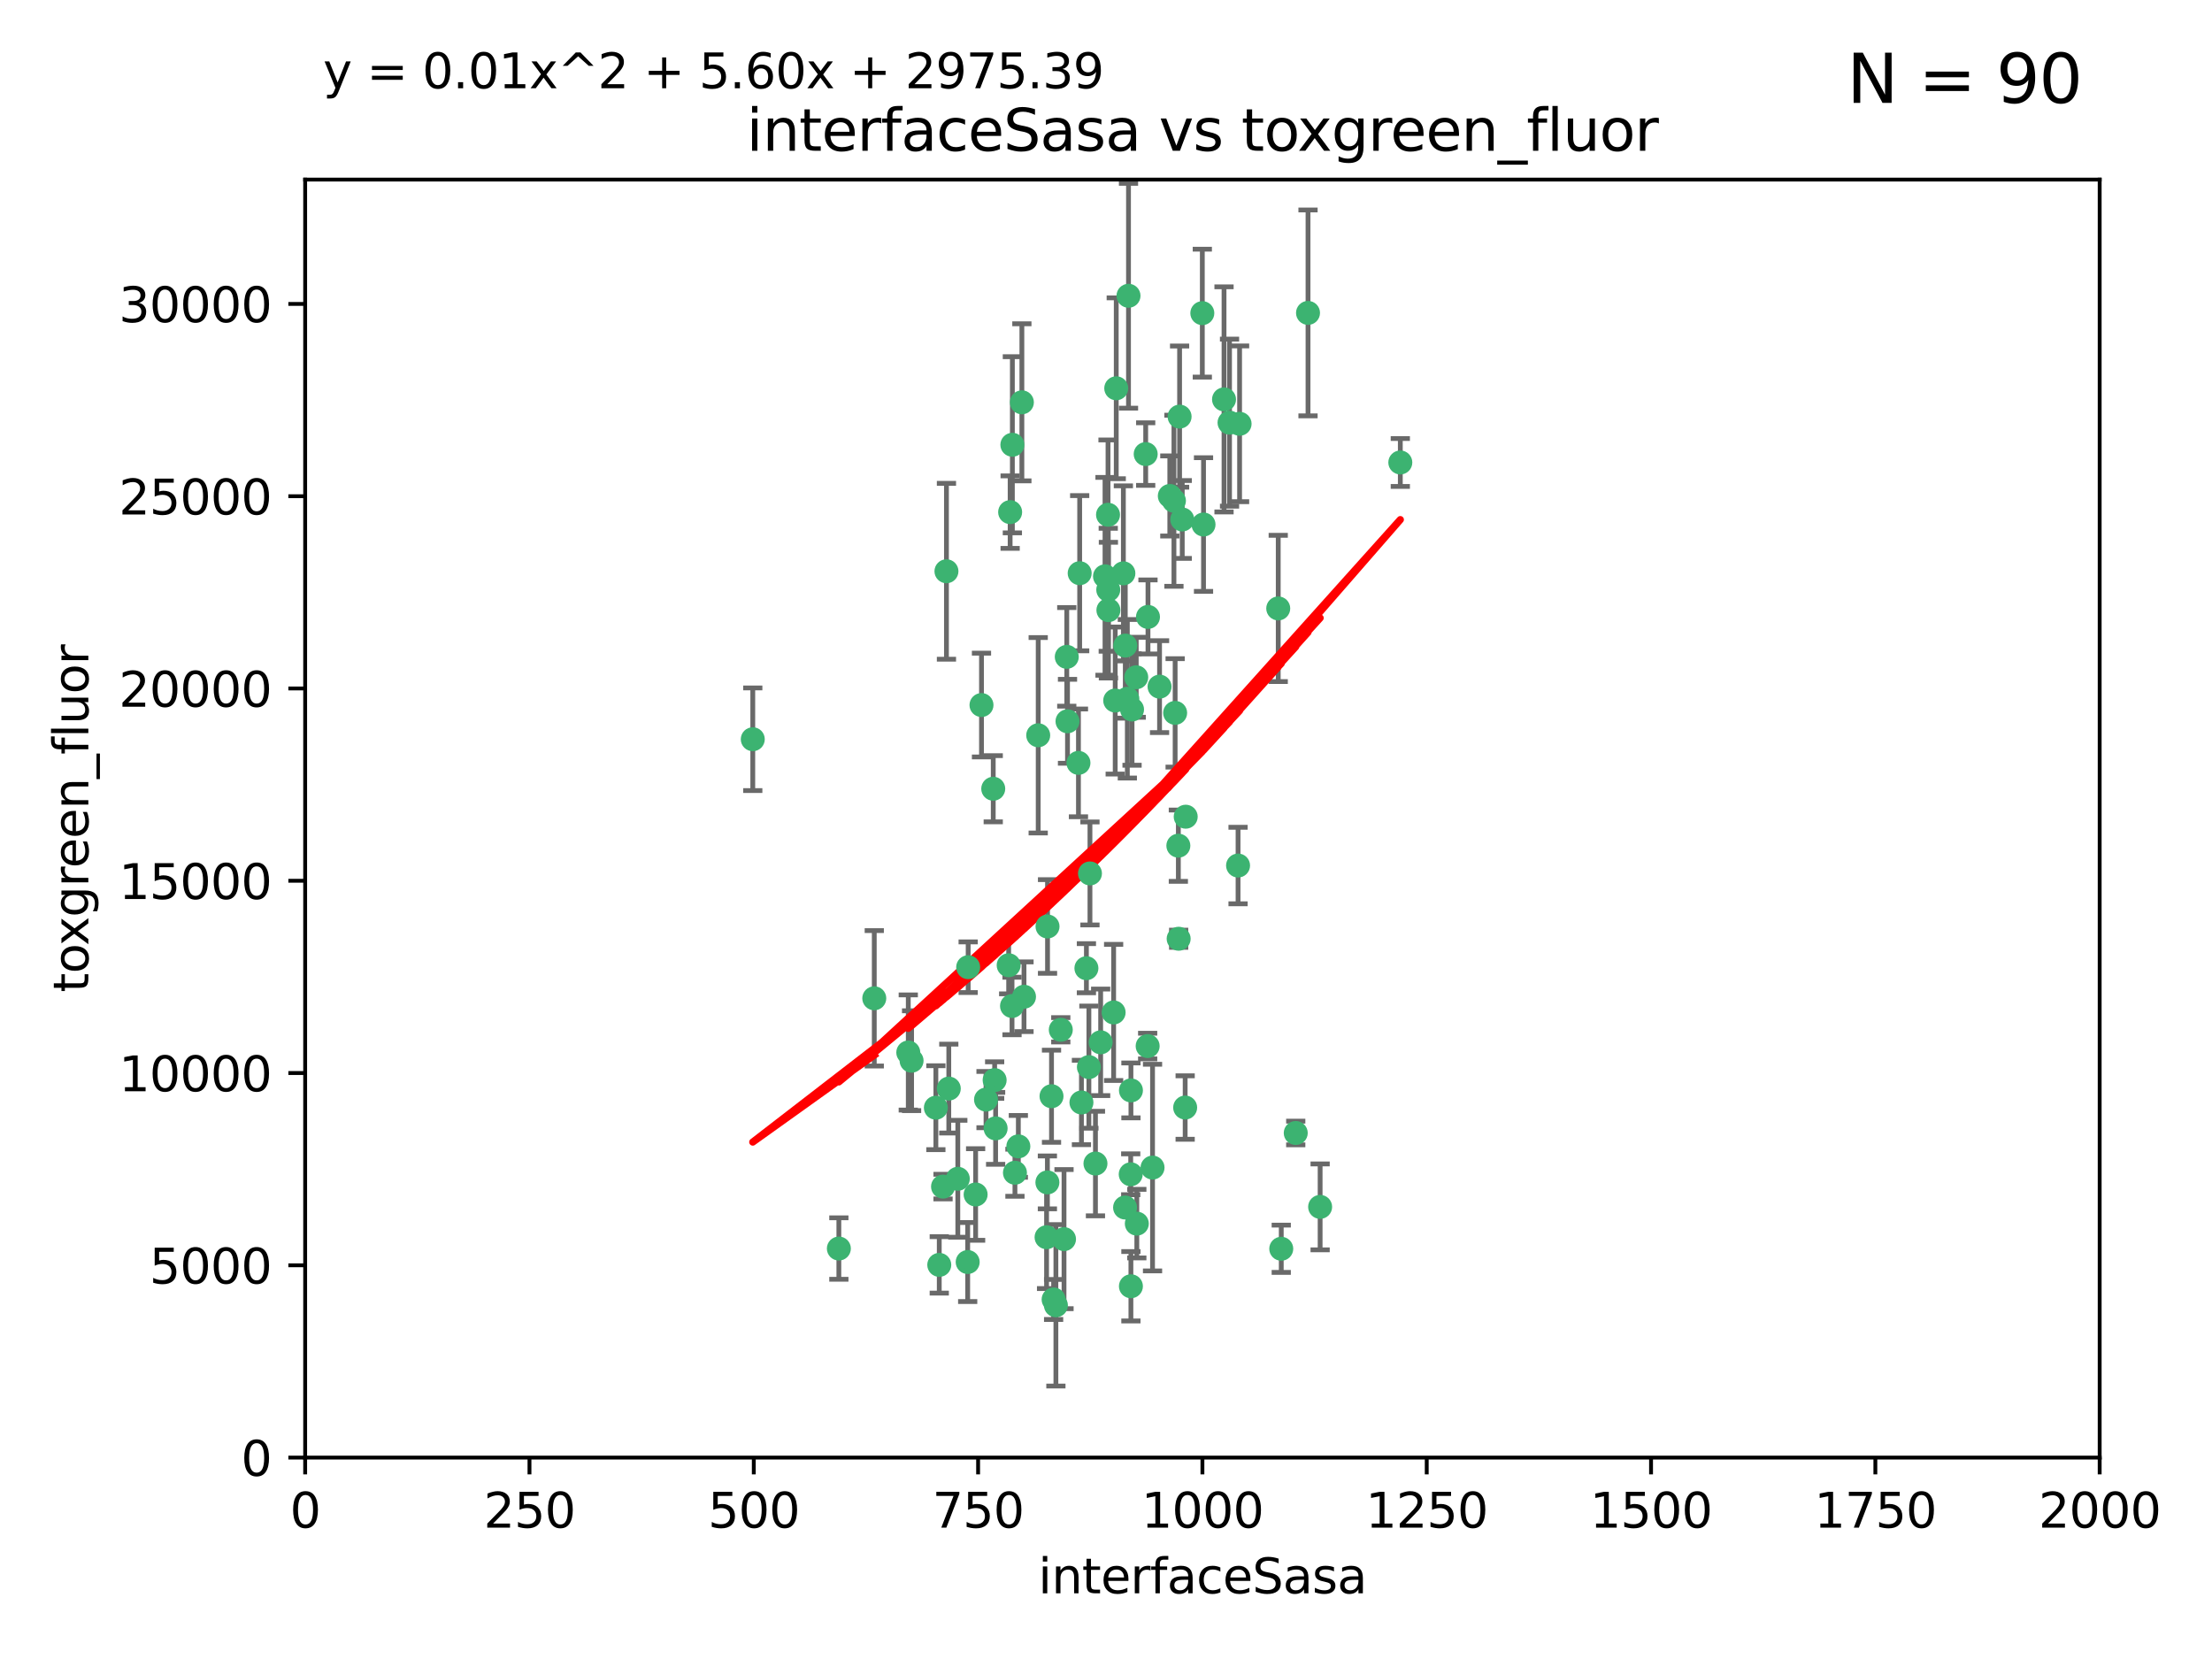 <?xml version="1.0" encoding="utf-8" standalone="no"?>
<!DOCTYPE svg PUBLIC "-//W3C//DTD SVG 1.1//EN"
  "http://www.w3.org/Graphics/SVG/1.1/DTD/svg11.dtd">
<svg xmlns:xlink="http://www.w3.org/1999/xlink" width="460.8pt" height="345.6pt" viewBox="0 0 460.8 345.6" xmlns="http://www.w3.org/2000/svg" version="1.1">
 <defs>
  <style type="text/css">*{stroke-linejoin: round; stroke-linecap: butt}</style>
 </defs>
 <g id="figure_1">
  <g id="patch_1">
   <path d="M 0 345.6 
L 460.8 345.6 
L 460.8 0 
L 0 0 
z
" style="fill: #ffffff"/>
  </g>
  <g id="axes_1">
   <g id="patch_2">
    <path d="M 63.571 303.64 
L 437.4 303.64 
L 437.4 37.411 
L 63.571 37.411 
z
" style="fill: #ffffff"/>
   </g>
   <g id="PathCollection_1">
    <defs>
     <path id="mf9922d1293" d="M 0 1.118 
C 0.297 1.118 0.581 1 0.791 0.791 
C 1 0.581 1.118 0.297 1.118 0 
C 1.118 -0.297 1 -0.581 0.791 -0.791 
C 0.581 -1 0.297 -1.118 0 -1.118 
C -0.297 -1.118 -0.581 -1 -0.791 -0.791 
C -1 -0.581 -1.118 -0.297 -1.118 0 
C -1.118 0.297 -1 0.581 -0.791 0.791 
C -0.581 1 -0.297 1.118 0 1.118 
z
" style="stroke: #3cb371"/>
    </defs>
    <g clip-path="url(#p5621629d92)">
     <use xlink:href="#mf9922d1293" x="243.693" y="103.319" style="fill: #3cb371; stroke: #3cb371"/>
     <use xlink:href="#mf9922d1293" x="272.484" y="65.184" style="fill: #3cb371; stroke: #3cb371"/>
     <use xlink:href="#mf9922d1293" x="234.418" y="134.491" style="fill: #3cb371; stroke: #3cb371"/>
     <use xlink:href="#mf9922d1293" x="266.28" y="126.749" style="fill: #3cb371; stroke: #3cb371"/>
     <use xlink:href="#mf9922d1293" x="250.716" y="109.268" style="fill: #3cb371; stroke: #3cb371"/>
     <use xlink:href="#mf9922d1293" x="254.987" y="83.201" style="fill: #3cb371; stroke: #3cb371"/>
     <use xlink:href="#mf9922d1293" x="174.75" y="260.094" style="fill: #3cb371; stroke: #3cb371"/>
     <use xlink:href="#mf9922d1293" x="212.875" y="83.811" style="fill: #3cb371; stroke: #3cb371"/>
     <use xlink:href="#mf9922d1293" x="258.229" y="88.286" style="fill: #3cb371; stroke: #3cb371"/>
     <use xlink:href="#mf9922d1293" x="241.557" y="143.039" style="fill: #3cb371; stroke: #3cb371"/>
     <use xlink:href="#mf9922d1293" x="230.869" y="122.859" style="fill: #3cb371; stroke: #3cb371"/>
     <use xlink:href="#mf9922d1293" x="230.194" y="120.054" style="fill: #3cb371; stroke: #3cb371"/>
     <use xlink:href="#mf9922d1293" x="246.284" y="108.214" style="fill: #3cb371; stroke: #3cb371"/>
     <use xlink:href="#mf9922d1293" x="244.553" y="104.315" style="fill: #3cb371; stroke: #3cb371"/>
     <use xlink:href="#mf9922d1293" x="229.286" y="217.134" style="fill: #3cb371; stroke: #3cb371"/>
     <use xlink:href="#mf9922d1293" x="235.088" y="61.614" style="fill: #3cb371; stroke: #3cb371"/>
     <use xlink:href="#mf9922d1293" x="232.318" y="145.935" style="fill: #3cb371; stroke: #3cb371"/>
     <use xlink:href="#mf9922d1293" x="256.134" y="88.045" style="fill: #3cb371; stroke: #3cb371"/>
     <use xlink:href="#mf9922d1293" x="232.534" y="80.887" style="fill: #3cb371; stroke: #3cb371"/>
     <use xlink:href="#mf9922d1293" x="234.02" y="119.44" style="fill: #3cb371; stroke: #3cb371"/>
     <use xlink:href="#mf9922d1293" x="238.669" y="94.593" style="fill: #3cb371; stroke: #3cb371"/>
     <use xlink:href="#mf9922d1293" x="210.43" y="106.684" style="fill: #3cb371; stroke: #3cb371"/>
     <use xlink:href="#mf9922d1293" x="226.319" y="201.695" style="fill: #3cb371; stroke: #3cb371"/>
     <use xlink:href="#mf9922d1293" x="245.731" y="86.787" style="fill: #3cb371; stroke: #3cb371"/>
     <use xlink:href="#mf9922d1293" x="227.058" y="181.953" style="fill: #3cb371; stroke: #3cb371"/>
     <use xlink:href="#mf9922d1293" x="266.908" y="260.14" style="fill: #3cb371; stroke: #3cb371"/>
     <use xlink:href="#mf9922d1293" x="222.381" y="150.259" style="fill: #3cb371; stroke: #3cb371"/>
     <use xlink:href="#mf9922d1293" x="269.927" y="236.024" style="fill: #3cb371; stroke: #3cb371"/>
     <use xlink:href="#mf9922d1293" x="240.095" y="243.228" style="fill: #3cb371; stroke: #3cb371"/>
     <use xlink:href="#mf9922d1293" x="291.711" y="96.341" style="fill: #3cb371; stroke: #3cb371"/>
     <use xlink:href="#mf9922d1293" x="224.916" y="119.409" style="fill: #3cb371; stroke: #3cb371"/>
     <use xlink:href="#mf9922d1293" x="250.465" y="65.233" style="fill: #3cb371; stroke: #3cb371"/>
     <use xlink:href="#mf9922d1293" x="204.462" y="146.874" style="fill: #3cb371; stroke: #3cb371"/>
     <use xlink:href="#mf9922d1293" x="201.688" y="201.487" style="fill: #3cb371; stroke: #3cb371"/>
     <use xlink:href="#mf9922d1293" x="228.204" y="242.388" style="fill: #3cb371; stroke: #3cb371"/>
     <use xlink:href="#mf9922d1293" x="210.123" y="201.077" style="fill: #3cb371; stroke: #3cb371"/>
     <use xlink:href="#mf9922d1293" x="226.837" y="222.299" style="fill: #3cb371; stroke: #3cb371"/>
     <use xlink:href="#mf9922d1293" x="236.82" y="254.906" style="fill: #3cb371; stroke: #3cb371"/>
     <use xlink:href="#mf9922d1293" x="222.228" y="136.835" style="fill: #3cb371; stroke: #3cb371"/>
     <use xlink:href="#mf9922d1293" x="230.822" y="107.234" style="fill: #3cb371; stroke: #3cb371"/>
     <use xlink:href="#mf9922d1293" x="224.662" y="158.921" style="fill: #3cb371; stroke: #3cb371"/>
     <use xlink:href="#mf9922d1293" x="275.007" y="251.417" style="fill: #3cb371; stroke: #3cb371"/>
     <use xlink:href="#mf9922d1293" x="236.699" y="141.091" style="fill: #3cb371; stroke: #3cb371"/>
     <use xlink:href="#mf9922d1293" x="230.901" y="127.107" style="fill: #3cb371; stroke: #3cb371"/>
     <use xlink:href="#mf9922d1293" x="234.375" y="251.547" style="fill: #3cb371; stroke: #3cb371"/>
     <use xlink:href="#mf9922d1293" x="221.654" y="258.133" style="fill: #3cb371; stroke: #3cb371"/>
     <use xlink:href="#mf9922d1293" x="212.14" y="238.808" style="fill: #3cb371; stroke: #3cb371"/>
     <use xlink:href="#mf9922d1293" x="195.666" y="263.497" style="fill: #3cb371; stroke: #3cb371"/>
     <use xlink:href="#mf9922d1293" x="245.473" y="176.169" style="fill: #3cb371; stroke: #3cb371"/>
     <use xlink:href="#mf9922d1293" x="206.91" y="164.309" style="fill: #3cb371; stroke: #3cb371"/>
     <use xlink:href="#mf9922d1293" x="235.596" y="227.152" style="fill: #3cb371; stroke: #3cb371"/>
     <use xlink:href="#mf9922d1293" x="218.219" y="193.002" style="fill: #3cb371; stroke: #3cb371"/>
     <use xlink:href="#mf9922d1293" x="235.59" y="267.951" style="fill: #3cb371; stroke: #3cb371"/>
     <use xlink:href="#mf9922d1293" x="201.587" y="262.903" style="fill: #3cb371; stroke: #3cb371"/>
     <use xlink:href="#mf9922d1293" x="239.146" y="128.518" style="fill: #3cb371; stroke: #3cb371"/>
     <use xlink:href="#mf9922d1293" x="219.488" y="270.703" style="fill: #3cb371; stroke: #3cb371"/>
     <use xlink:href="#mf9922d1293" x="189.211" y="219.251" style="fill: #3cb371; stroke: #3cb371"/>
     <use xlink:href="#mf9922d1293" x="244.803" y="148.507" style="fill: #3cb371; stroke: #3cb371"/>
     <use xlink:href="#mf9922d1293" x="203.241" y="248.836" style="fill: #3cb371; stroke: #3cb371"/>
     <use xlink:href="#mf9922d1293" x="216.278" y="153.171" style="fill: #3cb371; stroke: #3cb371"/>
     <use xlink:href="#mf9922d1293" x="219.05" y="228.365" style="fill: #3cb371; stroke: #3cb371"/>
     <use xlink:href="#mf9922d1293" x="245.536" y="195.558" style="fill: #3cb371; stroke: #3cb371"/>
     <use xlink:href="#mf9922d1293" x="239.078" y="217.914" style="fill: #3cb371; stroke: #3cb371"/>
     <use xlink:href="#mf9922d1293" x="231.989" y="210.91" style="fill: #3cb371; stroke: #3cb371"/>
     <use xlink:href="#mf9922d1293" x="220.981" y="214.524" style="fill: #3cb371; stroke: #3cb371"/>
     <use xlink:href="#mf9922d1293" x="213.318" y="207.64" style="fill: #3cb371; stroke: #3cb371"/>
     <use xlink:href="#mf9922d1293" x="235.826" y="147.801" style="fill: #3cb371; stroke: #3cb371"/>
     <use xlink:href="#mf9922d1293" x="246.891" y="230.72" style="fill: #3cb371; stroke: #3cb371"/>
     <use xlink:href="#mf9922d1293" x="196.452" y="247.192" style="fill: #3cb371; stroke: #3cb371"/>
     <use xlink:href="#mf9922d1293" x="257.91" y="180.307" style="fill: #3cb371; stroke: #3cb371"/>
     <use xlink:href="#mf9922d1293" x="194.959" y="230.755" style="fill: #3cb371; stroke: #3cb371"/>
     <use xlink:href="#mf9922d1293" x="218.192" y="246.317" style="fill: #3cb371; stroke: #3cb371"/>
     <use xlink:href="#mf9922d1293" x="247.005" y="170.133" style="fill: #3cb371; stroke: #3cb371"/>
     <use xlink:href="#mf9922d1293" x="219.963" y="271.92" style="fill: #3cb371; stroke: #3cb371"/>
     <use xlink:href="#mf9922d1293" x="189.899" y="220.964" style="fill: #3cb371; stroke: #3cb371"/>
     <use xlink:href="#mf9922d1293" x="210.824" y="209.566" style="fill: #3cb371; stroke: #3cb371"/>
     <use xlink:href="#mf9922d1293" x="205.407" y="229.064" style="fill: #3cb371; stroke: #3cb371"/>
     <use xlink:href="#mf9922d1293" x="234.846" y="145.567" style="fill: #3cb371; stroke: #3cb371"/>
     <use xlink:href="#mf9922d1293" x="210.895" y="92.655" style="fill: #3cb371; stroke: #3cb371"/>
     <use xlink:href="#mf9922d1293" x="197.163" y="119.004" style="fill: #3cb371; stroke: #3cb371"/>
     <use xlink:href="#mf9922d1293" x="225.284" y="229.667" style="fill: #3cb371; stroke: #3cb371"/>
     <use xlink:href="#mf9922d1293" x="218.019" y="257.738" style="fill: #3cb371; stroke: #3cb371"/>
     <use xlink:href="#mf9922d1293" x="211.432" y="244.305" style="fill: #3cb371; stroke: #3cb371"/>
     <use xlink:href="#mf9922d1293" x="199.529" y="245.561" style="fill: #3cb371; stroke: #3cb371"/>
     <use xlink:href="#mf9922d1293" x="235.549" y="244.625" style="fill: #3cb371; stroke: #3cb371"/>
     <use xlink:href="#mf9922d1293" x="197.651" y="226.772" style="fill: #3cb371; stroke: #3cb371"/>
     <use xlink:href="#mf9922d1293" x="207.406" y="235.058" style="fill: #3cb371; stroke: #3cb371"/>
     <use xlink:href="#mf9922d1293" x="207.202" y="225.004" style="fill: #3cb371; stroke: #3cb371"/>
     <use xlink:href="#mf9922d1293" x="156.817" y="153.996" style="fill: #3cb371; stroke: #3cb371"/>
     <use xlink:href="#mf9922d1293" x="182.127" y="207.963" style="fill: #3cb371; stroke: #3cb371"/>
    </g>
   </g>
   <g id="matplotlib.axis_1">
    <g id="xtick_1">
     <g id="line2d_1">
      <defs>
       <path id="mdeacbe2509" d="M 0 0 
L 0 3.5 
" style="stroke: #000000; stroke-width: 0.8"/>
      </defs>
      <g>
       <use xlink:href="#mdeacbe2509" x="63.571" y="303.64" style="stroke: #000000; stroke-width: 0.8"/>
      </g>
     </g>
     <g id="text_1">
      <!-- 0 -->
      <g transform="translate(60.39 318.238)scale(0.1 -0.1)">
       <defs>
        <path id="DejaVuSans-30" d="M 2034 4250 
Q 1547 4250 1301 3770 
Q 1056 3291 1056 2328 
Q 1056 1369 1301 889 
Q 1547 409 2034 409 
Q 2525 409 2770 889 
Q 3016 1369 3016 2328 
Q 3016 3291 2770 3770 
Q 2525 4250 2034 4250 
z
M 2034 4750 
Q 2819 4750 3233 4129 
Q 3647 3509 3647 2328 
Q 3647 1150 3233 529 
Q 2819 -91 2034 -91 
Q 1250 -91 836 529 
Q 422 1150 422 2328 
Q 422 3509 836 4129 
Q 1250 4750 2034 4750 
z
" transform="scale(0.016)"/>
       </defs>
       <use xlink:href="#DejaVuSans-30"/>
      </g>
     </g>
    </g>
    <g id="xtick_2">
     <g id="line2d_2">
      <g>
       <use xlink:href="#mdeacbe2509" x="110.3" y="303.64" style="stroke: #000000; stroke-width: 0.8"/>
      </g>
     </g>
     <g id="text_2">
      <!-- 250 -->
      <g transform="translate(100.756 318.238)scale(0.1 -0.1)">
       <defs>
        <path id="DejaVuSans-32" d="M 1228 531 
L 3431 531 
L 3431 0 
L 469 0 
L 469 531 
Q 828 903 1448 1529 
Q 2069 2156 2228 2338 
Q 2531 2678 2651 2914 
Q 2772 3150 2772 3378 
Q 2772 3750 2511 3984 
Q 2250 4219 1831 4219 
Q 1534 4219 1204 4116 
Q 875 4013 500 3803 
L 500 4441 
Q 881 4594 1212 4672 
Q 1544 4750 1819 4750 
Q 2544 4750 2975 4387 
Q 3406 4025 3406 3419 
Q 3406 3131 3298 2873 
Q 3191 2616 2906 2266 
Q 2828 2175 2409 1742 
Q 1991 1309 1228 531 
z
" transform="scale(0.016)"/>
        <path id="DejaVuSans-35" d="M 691 4666 
L 3169 4666 
L 3169 4134 
L 1269 4134 
L 1269 2991 
Q 1406 3038 1543 3061 
Q 1681 3084 1819 3084 
Q 2600 3084 3056 2656 
Q 3513 2228 3513 1497 
Q 3513 744 3044 326 
Q 2575 -91 1722 -91 
Q 1428 -91 1123 -41 
Q 819 9 494 109 
L 494 744 
Q 775 591 1075 516 
Q 1375 441 1709 441 
Q 2250 441 2565 725 
Q 2881 1009 2881 1497 
Q 2881 1984 2565 2268 
Q 2250 2553 1709 2553 
Q 1456 2553 1204 2497 
Q 953 2441 691 2322 
L 691 4666 
z
" transform="scale(0.016)"/>
       </defs>
       <use xlink:href="#DejaVuSans-32"/>
       <use xlink:href="#DejaVuSans-35" x="63.623"/>
       <use xlink:href="#DejaVuSans-30" x="127.246"/>
      </g>
     </g>
    </g>
    <g id="xtick_3">
     <g id="line2d_3">
      <g>
       <use xlink:href="#mdeacbe2509" x="157.028" y="303.64" style="stroke: #000000; stroke-width: 0.8"/>
      </g>
     </g>
     <g id="text_3">
      <!-- 500 -->
      <g transform="translate(147.485 318.238)scale(0.1 -0.1)">
       <use xlink:href="#DejaVuSans-35"/>
       <use xlink:href="#DejaVuSans-30" x="63.623"/>
       <use xlink:href="#DejaVuSans-30" x="127.246"/>
      </g>
     </g>
    </g>
    <g id="xtick_4">
     <g id="line2d_4">
      <g>
       <use xlink:href="#mdeacbe2509" x="203.757" y="303.64" style="stroke: #000000; stroke-width: 0.8"/>
      </g>
     </g>
     <g id="text_4">
      <!-- 750 -->
      <g transform="translate(194.213 318.238)scale(0.1 -0.1)">
       <defs>
        <path id="DejaVuSans-37" d="M 525 4666 
L 3525 4666 
L 3525 4397 
L 1831 0 
L 1172 0 
L 2766 4134 
L 525 4134 
L 525 4666 
z
" transform="scale(0.016)"/>
       </defs>
       <use xlink:href="#DejaVuSans-37"/>
       <use xlink:href="#DejaVuSans-35" x="63.623"/>
       <use xlink:href="#DejaVuSans-30" x="127.246"/>
      </g>
     </g>
    </g>
    <g id="xtick_5">
     <g id="line2d_5">
      <g>
       <use xlink:href="#mdeacbe2509" x="250.486" y="303.64" style="stroke: #000000; stroke-width: 0.8"/>
      </g>
     </g>
     <g id="text_5">
      <!-- 1000 -->
      <g transform="translate(237.761 318.238)scale(0.1 -0.1)">
       <defs>
        <path id="DejaVuSans-31" d="M 794 531 
L 1825 531 
L 1825 4091 
L 703 3866 
L 703 4441 
L 1819 4666 
L 2450 4666 
L 2450 531 
L 3481 531 
L 3481 0 
L 794 0 
L 794 531 
z
" transform="scale(0.016)"/>
       </defs>
       <use xlink:href="#DejaVuSans-31"/>
       <use xlink:href="#DejaVuSans-30" x="63.623"/>
       <use xlink:href="#DejaVuSans-30" x="127.246"/>
       <use xlink:href="#DejaVuSans-30" x="190.869"/>
      </g>
     </g>
    </g>
    <g id="xtick_6">
     <g id="line2d_6">
      <g>
       <use xlink:href="#mdeacbe2509" x="297.214" y="303.64" style="stroke: #000000; stroke-width: 0.8"/>
      </g>
     </g>
     <g id="text_6">
      <!-- 1250 -->
      <g transform="translate(284.489 318.238)scale(0.1 -0.1)">
       <use xlink:href="#DejaVuSans-31"/>
       <use xlink:href="#DejaVuSans-32" x="63.623"/>
       <use xlink:href="#DejaVuSans-35" x="127.246"/>
       <use xlink:href="#DejaVuSans-30" x="190.869"/>
      </g>
     </g>
    </g>
    <g id="xtick_7">
     <g id="line2d_7">
      <g>
       <use xlink:href="#mdeacbe2509" x="343.943" y="303.64" style="stroke: #000000; stroke-width: 0.8"/>
      </g>
     </g>
     <g id="text_7">
      <!-- 1500 -->
      <g transform="translate(331.218 318.238)scale(0.1 -0.1)">
       <use xlink:href="#DejaVuSans-31"/>
       <use xlink:href="#DejaVuSans-35" x="63.623"/>
       <use xlink:href="#DejaVuSans-30" x="127.246"/>
       <use xlink:href="#DejaVuSans-30" x="190.869"/>
      </g>
     </g>
    </g>
    <g id="xtick_8">
     <g id="line2d_8">
      <g>
       <use xlink:href="#mdeacbe2509" x="390.671" y="303.64" style="stroke: #000000; stroke-width: 0.8"/>
      </g>
     </g>
     <g id="text_8">
      <!-- 1750 -->
      <g transform="translate(377.946 318.238)scale(0.1 -0.1)">
       <use xlink:href="#DejaVuSans-31"/>
       <use xlink:href="#DejaVuSans-37" x="63.623"/>
       <use xlink:href="#DejaVuSans-35" x="127.246"/>
       <use xlink:href="#DejaVuSans-30" x="190.869"/>
      </g>
     </g>
    </g>
    <g id="xtick_9">
     <g id="line2d_9">
      <g>
       <use xlink:href="#mdeacbe2509" x="437.4" y="303.64" style="stroke: #000000; stroke-width: 0.8"/>
      </g>
     </g>
     <g id="text_9">
      <!-- 2000 -->
      <g transform="translate(424.675 318.238)scale(0.1 -0.1)">
       <use xlink:href="#DejaVuSans-32"/>
       <use xlink:href="#DejaVuSans-30" x="63.623"/>
       <use xlink:href="#DejaVuSans-30" x="127.246"/>
       <use xlink:href="#DejaVuSans-30" x="190.869"/>
      </g>
     </g>
    </g>
    <g id="text_10">
     <!-- interfaceSasa -->
     <g transform="translate(216.279 331.917)scale(0.1 -0.1)">
      <defs>
       <path id="DejaVuSans-69" d="M 603 3500 
L 1178 3500 
L 1178 0 
L 603 0 
L 603 3500 
z
M 603 4863 
L 1178 4863 
L 1178 4134 
L 603 4134 
L 603 4863 
z
" transform="scale(0.016)"/>
       <path id="DejaVuSans-6e" d="M 3513 2113 
L 3513 0 
L 2938 0 
L 2938 2094 
Q 2938 2591 2744 2837 
Q 2550 3084 2163 3084 
Q 1697 3084 1428 2787 
Q 1159 2491 1159 1978 
L 1159 0 
L 581 0 
L 581 3500 
L 1159 3500 
L 1159 2956 
Q 1366 3272 1645 3428 
Q 1925 3584 2291 3584 
Q 2894 3584 3203 3211 
Q 3513 2838 3513 2113 
z
" transform="scale(0.016)"/>
       <path id="DejaVuSans-74" d="M 1172 4494 
L 1172 3500 
L 2356 3500 
L 2356 3053 
L 1172 3053 
L 1172 1153 
Q 1172 725 1289 603 
Q 1406 481 1766 481 
L 2356 481 
L 2356 0 
L 1766 0 
Q 1100 0 847 248 
Q 594 497 594 1153 
L 594 3053 
L 172 3053 
L 172 3500 
L 594 3500 
L 594 4494 
L 1172 4494 
z
" transform="scale(0.016)"/>
       <path id="DejaVuSans-65" d="M 3597 1894 
L 3597 1613 
L 953 1613 
Q 991 1019 1311 708 
Q 1631 397 2203 397 
Q 2534 397 2845 478 
Q 3156 559 3463 722 
L 3463 178 
Q 3153 47 2828 -22 
Q 2503 -91 2169 -91 
Q 1331 -91 842 396 
Q 353 884 353 1716 
Q 353 2575 817 3079 
Q 1281 3584 2069 3584 
Q 2775 3584 3186 3129 
Q 3597 2675 3597 1894 
z
M 3022 2063 
Q 3016 2534 2758 2815 
Q 2500 3097 2075 3097 
Q 1594 3097 1305 2825 
Q 1016 2553 972 2059 
L 3022 2063 
z
" transform="scale(0.016)"/>
       <path id="DejaVuSans-72" d="M 2631 2963 
Q 2534 3019 2420 3045 
Q 2306 3072 2169 3072 
Q 1681 3072 1420 2755 
Q 1159 2438 1159 1844 
L 1159 0 
L 581 0 
L 581 3500 
L 1159 3500 
L 1159 2956 
Q 1341 3275 1631 3429 
Q 1922 3584 2338 3584 
Q 2397 3584 2469 3576 
Q 2541 3569 2628 3553 
L 2631 2963 
z
" transform="scale(0.016)"/>
       <path id="DejaVuSans-66" d="M 2375 4863 
L 2375 4384 
L 1825 4384 
Q 1516 4384 1395 4259 
Q 1275 4134 1275 3809 
L 1275 3500 
L 2222 3500 
L 2222 3053 
L 1275 3053 
L 1275 0 
L 697 0 
L 697 3053 
L 147 3053 
L 147 3500 
L 697 3500 
L 697 3744 
Q 697 4328 969 4595 
Q 1241 4863 1831 4863 
L 2375 4863 
z
" transform="scale(0.016)"/>
       <path id="DejaVuSans-61" d="M 2194 1759 
Q 1497 1759 1228 1600 
Q 959 1441 959 1056 
Q 959 750 1161 570 
Q 1363 391 1709 391 
Q 2188 391 2477 730 
Q 2766 1069 2766 1631 
L 2766 1759 
L 2194 1759 
z
M 3341 1997 
L 3341 0 
L 2766 0 
L 2766 531 
Q 2569 213 2275 61 
Q 1981 -91 1556 -91 
Q 1019 -91 701 211 
Q 384 513 384 1019 
Q 384 1609 779 1909 
Q 1175 2209 1959 2209 
L 2766 2209 
L 2766 2266 
Q 2766 2663 2505 2880 
Q 2244 3097 1772 3097 
Q 1472 3097 1187 3025 
Q 903 2953 641 2809 
L 641 3341 
Q 956 3463 1253 3523 
Q 1550 3584 1831 3584 
Q 2591 3584 2966 3190 
Q 3341 2797 3341 1997 
z
" transform="scale(0.016)"/>
       <path id="DejaVuSans-63" d="M 3122 3366 
L 3122 2828 
Q 2878 2963 2633 3030 
Q 2388 3097 2138 3097 
Q 1578 3097 1268 2742 
Q 959 2388 959 1747 
Q 959 1106 1268 751 
Q 1578 397 2138 397 
Q 2388 397 2633 464 
Q 2878 531 3122 666 
L 3122 134 
Q 2881 22 2623 -34 
Q 2366 -91 2075 -91 
Q 1284 -91 818 406 
Q 353 903 353 1747 
Q 353 2603 823 3093 
Q 1294 3584 2113 3584 
Q 2378 3584 2631 3529 
Q 2884 3475 3122 3366 
z
" transform="scale(0.016)"/>
       <path id="DejaVuSans-53" d="M 3425 4513 
L 3425 3897 
Q 3066 4069 2747 4153 
Q 2428 4238 2131 4238 
Q 1616 4238 1336 4038 
Q 1056 3838 1056 3469 
Q 1056 3159 1242 3001 
Q 1428 2844 1947 2747 
L 2328 2669 
Q 3034 2534 3370 2195 
Q 3706 1856 3706 1288 
Q 3706 609 3251 259 
Q 2797 -91 1919 -91 
Q 1588 -91 1214 -16 
Q 841 59 441 206 
L 441 856 
Q 825 641 1194 531 
Q 1563 422 1919 422 
Q 2459 422 2753 634 
Q 3047 847 3047 1241 
Q 3047 1584 2836 1778 
Q 2625 1972 2144 2069 
L 1759 2144 
Q 1053 2284 737 2584 
Q 422 2884 422 3419 
Q 422 4038 858 4394 
Q 1294 4750 2059 4750 
Q 2388 4750 2728 4690 
Q 3069 4631 3425 4513 
z
" transform="scale(0.016)"/>
       <path id="DejaVuSans-73" d="M 2834 3397 
L 2834 2853 
Q 2591 2978 2328 3040 
Q 2066 3103 1784 3103 
Q 1356 3103 1142 2972 
Q 928 2841 928 2578 
Q 928 2378 1081 2264 
Q 1234 2150 1697 2047 
L 1894 2003 
Q 2506 1872 2764 1633 
Q 3022 1394 3022 966 
Q 3022 478 2636 193 
Q 2250 -91 1575 -91 
Q 1294 -91 989 -36 
Q 684 19 347 128 
L 347 722 
Q 666 556 975 473 
Q 1284 391 1588 391 
Q 1994 391 2212 530 
Q 2431 669 2431 922 
Q 2431 1156 2273 1281 
Q 2116 1406 1581 1522 
L 1381 1569 
Q 847 1681 609 1914 
Q 372 2147 372 2553 
Q 372 3047 722 3315 
Q 1072 3584 1716 3584 
Q 2034 3584 2315 3537 
Q 2597 3491 2834 3397 
z
" transform="scale(0.016)"/>
      </defs>
      <use xlink:href="#DejaVuSans-69"/>
      <use xlink:href="#DejaVuSans-6e" x="27.783"/>
      <use xlink:href="#DejaVuSans-74" x="91.162"/>
      <use xlink:href="#DejaVuSans-65" x="130.371"/>
      <use xlink:href="#DejaVuSans-72" x="191.895"/>
      <use xlink:href="#DejaVuSans-66" x="233.008"/>
      <use xlink:href="#DejaVuSans-61" x="268.213"/>
      <use xlink:href="#DejaVuSans-63" x="329.492"/>
      <use xlink:href="#DejaVuSans-65" x="384.473"/>
      <use xlink:href="#DejaVuSans-53" x="445.996"/>
      <use xlink:href="#DejaVuSans-61" x="509.473"/>
      <use xlink:href="#DejaVuSans-73" x="570.752"/>
      <use xlink:href="#DejaVuSans-61" x="622.852"/>
     </g>
    </g>
   </g>
   <g id="matplotlib.axis_2">
    <g id="ytick_1">
     <g id="line2d_10">
      <defs>
       <path id="m81de30885a" d="M 0 0 
L -3.5 0 
" style="stroke: #000000; stroke-width: 0.8"/>
      </defs>
      <g>
       <use xlink:href="#m81de30885a" x="63.571" y="303.64" style="stroke: #000000; stroke-width: 0.8"/>
      </g>
     </g>
     <g id="text_11">
      <!-- 0 -->
      <g transform="translate(50.209 307.439)scale(0.1 -0.1)">
       <use xlink:href="#DejaVuSans-30"/>
      </g>
     </g>
    </g>
    <g id="ytick_2">
     <g id="line2d_11">
      <g>
       <use xlink:href="#m81de30885a" x="63.571" y="263.586" style="stroke: #000000; stroke-width: 0.8"/>
      </g>
     </g>
     <g id="text_12">
      <!-- 5000 -->
      <g transform="translate(31.121 267.385)scale(0.1 -0.1)">
       <use xlink:href="#DejaVuSans-35"/>
       <use xlink:href="#DejaVuSans-30" x="63.623"/>
       <use xlink:href="#DejaVuSans-30" x="127.246"/>
       <use xlink:href="#DejaVuSans-30" x="190.869"/>
      </g>
     </g>
    </g>
    <g id="ytick_3">
     <g id="line2d_12">
      <g>
       <use xlink:href="#m81de30885a" x="63.571" y="223.532" style="stroke: #000000; stroke-width: 0.8"/>
      </g>
     </g>
     <g id="text_13">
      <!-- 10000 -->
      <g transform="translate(24.759 227.331)scale(0.1 -0.1)">
       <use xlink:href="#DejaVuSans-31"/>
       <use xlink:href="#DejaVuSans-30" x="63.623"/>
       <use xlink:href="#DejaVuSans-30" x="127.246"/>
       <use xlink:href="#DejaVuSans-30" x="190.869"/>
       <use xlink:href="#DejaVuSans-30" x="254.492"/>
      </g>
     </g>
    </g>
    <g id="ytick_4">
     <g id="line2d_13">
      <g>
       <use xlink:href="#m81de30885a" x="63.571" y="183.478" style="stroke: #000000; stroke-width: 0.8"/>
      </g>
     </g>
     <g id="text_14">
      <!-- 15000 -->
      <g transform="translate(24.759 187.278)scale(0.1 -0.1)">
       <use xlink:href="#DejaVuSans-31"/>
       <use xlink:href="#DejaVuSans-35" x="63.623"/>
       <use xlink:href="#DejaVuSans-30" x="127.246"/>
       <use xlink:href="#DejaVuSans-30" x="190.869"/>
       <use xlink:href="#DejaVuSans-30" x="254.492"/>
      </g>
     </g>
    </g>
    <g id="ytick_5">
     <g id="line2d_14">
      <g>
       <use xlink:href="#m81de30885a" x="63.571" y="143.424" style="stroke: #000000; stroke-width: 0.8"/>
      </g>
     </g>
     <g id="text_15">
      <!-- 20000 -->
      <g transform="translate(24.759 147.224)scale(0.1 -0.1)">
       <use xlink:href="#DejaVuSans-32"/>
       <use xlink:href="#DejaVuSans-30" x="63.623"/>
       <use xlink:href="#DejaVuSans-30" x="127.246"/>
       <use xlink:href="#DejaVuSans-30" x="190.869"/>
       <use xlink:href="#DejaVuSans-30" x="254.492"/>
      </g>
     </g>
    </g>
    <g id="ytick_6">
     <g id="line2d_15">
      <g>
       <use xlink:href="#m81de30885a" x="63.571" y="103.371" style="stroke: #000000; stroke-width: 0.8"/>
      </g>
     </g>
     <g id="text_16">
      <!-- 25000 -->
      <g transform="translate(24.759 107.17)scale(0.1 -0.1)">
       <use xlink:href="#DejaVuSans-32"/>
       <use xlink:href="#DejaVuSans-35" x="63.623"/>
       <use xlink:href="#DejaVuSans-30" x="127.246"/>
       <use xlink:href="#DejaVuSans-30" x="190.869"/>
       <use xlink:href="#DejaVuSans-30" x="254.492"/>
      </g>
     </g>
    </g>
    <g id="ytick_7">
     <g id="line2d_16">
      <g>
       <use xlink:href="#m81de30885a" x="63.571" y="63.317" style="stroke: #000000; stroke-width: 0.8"/>
      </g>
     </g>
     <g id="text_17">
      <!-- 30000 -->
      <g transform="translate(24.759 67.116)scale(0.1 -0.1)">
       <defs>
        <path id="DejaVuSans-33" d="M 2597 2516 
Q 3050 2419 3304 2112 
Q 3559 1806 3559 1356 
Q 3559 666 3084 287 
Q 2609 -91 1734 -91 
Q 1441 -91 1130 -33 
Q 819 25 488 141 
L 488 750 
Q 750 597 1062 519 
Q 1375 441 1716 441 
Q 2309 441 2620 675 
Q 2931 909 2931 1356 
Q 2931 1769 2642 2001 
Q 2353 2234 1838 2234 
L 1294 2234 
L 1294 2753 
L 1863 2753 
Q 2328 2753 2575 2939 
Q 2822 3125 2822 3475 
Q 2822 3834 2567 4026 
Q 2313 4219 1838 4219 
Q 1578 4219 1281 4162 
Q 984 4106 628 3988 
L 628 4550 
Q 988 4650 1302 4700 
Q 1616 4750 1894 4750 
Q 2613 4750 3031 4423 
Q 3450 4097 3450 3541 
Q 3450 3153 3228 2886 
Q 3006 2619 2597 2516 
z
" transform="scale(0.016)"/>
       </defs>
       <use xlink:href="#DejaVuSans-33"/>
       <use xlink:href="#DejaVuSans-30" x="63.623"/>
       <use xlink:href="#DejaVuSans-30" x="127.246"/>
       <use xlink:href="#DejaVuSans-30" x="190.869"/>
       <use xlink:href="#DejaVuSans-30" x="254.492"/>
      </g>
     </g>
    </g>
    <g id="text_18">
     <!-- toxgreen_fluor -->
     <g transform="translate(18.401 206.72)rotate(-90)scale(0.1 -0.1)">
      <defs>
       <path id="DejaVuSans-6f" d="M 1959 3097 
Q 1497 3097 1228 2736 
Q 959 2375 959 1747 
Q 959 1119 1226 758 
Q 1494 397 1959 397 
Q 2419 397 2687 759 
Q 2956 1122 2956 1747 
Q 2956 2369 2687 2733 
Q 2419 3097 1959 3097 
z
M 1959 3584 
Q 2709 3584 3137 3096 
Q 3566 2609 3566 1747 
Q 3566 888 3137 398 
Q 2709 -91 1959 -91 
Q 1206 -91 779 398 
Q 353 888 353 1747 
Q 353 2609 779 3096 
Q 1206 3584 1959 3584 
z
" transform="scale(0.016)"/>
       <path id="DejaVuSans-78" d="M 3513 3500 
L 2247 1797 
L 3578 0 
L 2900 0 
L 1881 1375 
L 863 0 
L 184 0 
L 1544 1831 
L 300 3500 
L 978 3500 
L 1906 2253 
L 2834 3500 
L 3513 3500 
z
" transform="scale(0.016)"/>
       <path id="DejaVuSans-67" d="M 2906 1791 
Q 2906 2416 2648 2759 
Q 2391 3103 1925 3103 
Q 1463 3103 1205 2759 
Q 947 2416 947 1791 
Q 947 1169 1205 825 
Q 1463 481 1925 481 
Q 2391 481 2648 825 
Q 2906 1169 2906 1791 
z
M 3481 434 
Q 3481 -459 3084 -895 
Q 2688 -1331 1869 -1331 
Q 1566 -1331 1297 -1286 
Q 1028 -1241 775 -1147 
L 775 -588 
Q 1028 -725 1275 -790 
Q 1522 -856 1778 -856 
Q 2344 -856 2625 -561 
Q 2906 -266 2906 331 
L 2906 616 
Q 2728 306 2450 153 
Q 2172 0 1784 0 
Q 1141 0 747 490 
Q 353 981 353 1791 
Q 353 2603 747 3093 
Q 1141 3584 1784 3584 
Q 2172 3584 2450 3431 
Q 2728 3278 2906 2969 
L 2906 3500 
L 3481 3500 
L 3481 434 
z
" transform="scale(0.016)"/>
       <path id="DejaVuSans-5f" d="M 3263 -1063 
L 3263 -1509 
L -63 -1509 
L -63 -1063 
L 3263 -1063 
z
" transform="scale(0.016)"/>
       <path id="DejaVuSans-6c" d="M 603 4863 
L 1178 4863 
L 1178 0 
L 603 0 
L 603 4863 
z
" transform="scale(0.016)"/>
       <path id="DejaVuSans-75" d="M 544 1381 
L 544 3500 
L 1119 3500 
L 1119 1403 
Q 1119 906 1312 657 
Q 1506 409 1894 409 
Q 2359 409 2629 706 
Q 2900 1003 2900 1516 
L 2900 3500 
L 3475 3500 
L 3475 0 
L 2900 0 
L 2900 538 
Q 2691 219 2414 64 
Q 2138 -91 1772 -91 
Q 1169 -91 856 284 
Q 544 659 544 1381 
z
M 1991 3584 
L 1991 3584 
z
" transform="scale(0.016)"/>
      </defs>
      <use xlink:href="#DejaVuSans-74"/>
      <use xlink:href="#DejaVuSans-6f" x="39.209"/>
      <use xlink:href="#DejaVuSans-78" x="97.266"/>
      <use xlink:href="#DejaVuSans-67" x="156.445"/>
      <use xlink:href="#DejaVuSans-72" x="219.922"/>
      <use xlink:href="#DejaVuSans-65" x="258.785"/>
      <use xlink:href="#DejaVuSans-65" x="320.309"/>
      <use xlink:href="#DejaVuSans-6e" x="381.832"/>
      <use xlink:href="#DejaVuSans-5f" x="445.211"/>
      <use xlink:href="#DejaVuSans-66" x="495.211"/>
      <use xlink:href="#DejaVuSans-6c" x="530.416"/>
      <use xlink:href="#DejaVuSans-75" x="558.199"/>
      <use xlink:href="#DejaVuSans-6f" x="621.578"/>
      <use xlink:href="#DejaVuSans-72" x="682.76"/>
     </g>
    </g>
   </g>
   <g id="LineCollection_1">
    <path d="M 243.693 111.662 
L 243.693 94.976 
" clip-path="url(#p5621629d92)" style="fill: none; stroke: #696969"/>
    <path d="M 272.484 86.629 
L 272.484 43.739 
" clip-path="url(#p5621629d92)" style="fill: none; stroke: #696969"/>
    <path d="M 234.418 149.606 
L 234.418 119.375 
" clip-path="url(#p5621629d92)" style="fill: none; stroke: #696969"/>
    <path d="M 266.28 141.983 
L 266.28 111.515 
" clip-path="url(#p5621629d92)" style="fill: none; stroke: #696969"/>
    <path d="M 250.716 123.191 
L 250.716 95.346 
" clip-path="url(#p5621629d92)" style="fill: none; stroke: #696969"/>
    <path d="M 254.987 106.648 
L 254.987 59.753 
" clip-path="url(#p5621629d92)" style="fill: none; stroke: #696969"/>
    <path d="M 174.75 266.497 
L 174.75 253.692 
" clip-path="url(#p5621629d92)" style="fill: none; stroke: #696969"/>
    <path d="M 212.875 100.173 
L 212.875 67.45 
" clip-path="url(#p5621629d92)" style="fill: none; stroke: #696969"/>
    <path d="M 258.229 104.51 
L 258.229 72.063 
" clip-path="url(#p5621629d92)" style="fill: none; stroke: #696969"/>
    <path d="M 241.557 152.61 
L 241.557 133.468 
" clip-path="url(#p5621629d92)" style="fill: none; stroke: #696969"/>
    <path d="M 230.869 135.667 
L 230.869 110.051 
" clip-path="url(#p5621629d92)" style="fill: none; stroke: #696969"/>
    <path d="M 230.194 140.659 
L 230.194 99.45 
" clip-path="url(#p5621629d92)" style="fill: none; stroke: #696969"/>
    <path d="M 246.284 116.326 
L 246.284 100.101 
" clip-path="url(#p5621629d92)" style="fill: none; stroke: #696969"/>
    <path d="M 244.553 122.133 
L 244.553 86.497 
" clip-path="url(#p5621629d92)" style="fill: none; stroke: #696969"/>
    <path d="M 229.286 228.233 
L 229.286 206.035 
" clip-path="url(#p5621629d92)" style="fill: none; stroke: #696969"/>
    <path d="M 235.088 85.029 
L 235.088 38.199 
" clip-path="url(#p5621629d92)" style="fill: none; stroke: #696969"/>
    <path d="M 232.318 161.248 
L 232.318 130.622 
" clip-path="url(#p5621629d92)" style="fill: none; stroke: #696969"/>
    <path d="M 256.134 105.444 
L 256.134 70.646 
" clip-path="url(#p5621629d92)" style="fill: none; stroke: #696969"/>
    <path d="M 232.534 99.727 
L 232.534 62.047 
" clip-path="url(#p5621629d92)" style="fill: none; stroke: #696969"/>
    <path d="M 234.02 137.675 
L 234.02 101.206 
" clip-path="url(#p5621629d92)" style="fill: none; stroke: #696969"/>
    <path d="M 238.669 101.108 
L 238.669 88.078 
" clip-path="url(#p5621629d92)" style="fill: none; stroke: #696969"/>
    <path d="M 210.43 114.235 
L 210.43 99.134 
" clip-path="url(#p5621629d92)" style="fill: none; stroke: #696969"/>
    <path d="M 226.319 206.809 
L 226.319 196.58 
" clip-path="url(#p5621629d92)" style="fill: none; stroke: #696969"/>
    <path d="M 245.731 101.495 
L 245.731 72.08 
" clip-path="url(#p5621629d92)" style="fill: none; stroke: #696969"/>
    <path d="M 227.058 192.683 
L 227.058 171.223 
" clip-path="url(#p5621629d92)" style="fill: none; stroke: #696969"/>
    <path d="M 266.908 265.065 
L 266.908 255.214 
" clip-path="url(#p5621629d92)" style="fill: none; stroke: #696969"/>
    <path d="M 222.381 159.003 
L 222.381 141.514 
" clip-path="url(#p5621629d92)" style="fill: none; stroke: #696969"/>
    <path d="M 269.927 238.492 
L 269.927 233.557 
" clip-path="url(#p5621629d92)" style="fill: none; stroke: #696969"/>
    <path d="M 240.095 264.748 
L 240.095 221.708 
" clip-path="url(#p5621629d92)" style="fill: none; stroke: #696969"/>
    <path d="M 291.711 101.329 
L 291.711 91.353 
" clip-path="url(#p5621629d92)" style="fill: none; stroke: #696969"/>
    <path d="M 224.916 135.574 
L 224.916 103.243 
" clip-path="url(#p5621629d92)" style="fill: none; stroke: #696969"/>
    <path d="M 250.465 78.556 
L 250.465 51.911 
" clip-path="url(#p5621629d92)" style="fill: none; stroke: #696969"/>
    <path d="M 204.462 157.684 
L 204.462 136.065 
" clip-path="url(#p5621629d92)" style="fill: none; stroke: #696969"/>
    <path d="M 201.688 206.761 
L 201.688 196.213 
" clip-path="url(#p5621629d92)" style="fill: none; stroke: #696969"/>
    <path d="M 228.204 253.279 
L 228.204 231.496 
" clip-path="url(#p5621629d92)" style="fill: none; stroke: #696969"/>
    <path d="M 210.123 207.031 
L 210.123 195.122 
" clip-path="url(#p5621629d92)" style="fill: none; stroke: #696969"/>
    <path d="M 226.837 235.023 
L 226.837 209.574 
" clip-path="url(#p5621629d92)" style="fill: none; stroke: #696969"/>
    <path d="M 236.82 262.048 
L 236.82 247.764 
" clip-path="url(#p5621629d92)" style="fill: none; stroke: #696969"/>
    <path d="M 222.228 147.104 
L 222.228 126.566 
" clip-path="url(#p5621629d92)" style="fill: none; stroke: #696969"/>
    <path d="M 230.822 122.819 
L 230.822 91.649 
" clip-path="url(#p5621629d92)" style="fill: none; stroke: #696969"/>
    <path d="M 224.662 170.147 
L 224.662 147.694 
" clip-path="url(#p5621629d92)" style="fill: none; stroke: #696969"/>
    <path d="M 275.007 260.365 
L 275.007 242.469 
" clip-path="url(#p5621629d92)" style="fill: none; stroke: #696969"/>
    <path d="M 236.699 149.421 
L 236.699 132.76 
" clip-path="url(#p5621629d92)" style="fill: none; stroke: #696969"/>
    <path d="M 230.901 141.248 
L 230.901 112.967 
" clip-path="url(#p5621629d92)" style="fill: none; stroke: #696969"/>
    <path d="M 234.375 252.228 
L 234.375 250.867 
" clip-path="url(#p5621629d92)" style="fill: none; stroke: #696969"/>
    <path d="M 221.654 272.621 
L 221.654 243.644 
" clip-path="url(#p5621629d92)" style="fill: none; stroke: #696969"/>
    <path d="M 212.14 245.248 
L 212.14 232.369 
" clip-path="url(#p5621629d92)" style="fill: none; stroke: #696969"/>
    <path d="M 195.666 269.377 
L 195.666 257.616 
" clip-path="url(#p5621629d92)" style="fill: none; stroke: #696969"/>
    <path d="M 245.473 183.597 
L 245.473 168.741 
" clip-path="url(#p5621629d92)" style="fill: none; stroke: #696969"/>
    <path d="M 206.91 171.2 
L 206.91 157.418 
" clip-path="url(#p5621629d92)" style="fill: none; stroke: #696969"/>
    <path d="M 235.596 232.87 
L 235.596 221.434 
" clip-path="url(#p5621629d92)" style="fill: none; stroke: #696969"/>
    <path d="M 218.219 202.754 
L 218.219 183.249 
" clip-path="url(#p5621629d92)" style="fill: none; stroke: #696969"/>
    <path d="M 235.59 275.179 
L 235.59 260.723 
" clip-path="url(#p5621629d92)" style="fill: none; stroke: #696969"/>
    <path d="M 201.587 271.133 
L 201.587 254.673 
" clip-path="url(#p5621629d92)" style="fill: none; stroke: #696969"/>
    <path d="M 239.146 136.228 
L 239.146 120.808 
" clip-path="url(#p5621629d92)" style="fill: none; stroke: #696969"/>
    <path d="M 219.488 274.871 
L 219.488 266.536 
" clip-path="url(#p5621629d92)" style="fill: none; stroke: #696969"/>
    <path d="M 189.211 231.246 
L 189.211 207.255 
" clip-path="url(#p5621629d92)" style="fill: none; stroke: #696969"/>
    <path d="M 244.803 159.798 
L 244.803 137.216 
" clip-path="url(#p5621629d92)" style="fill: none; stroke: #696969"/>
    <path d="M 203.241 258.377 
L 203.241 239.295 
" clip-path="url(#p5621629d92)" style="fill: none; stroke: #696969"/>
    <path d="M 216.278 173.526 
L 216.278 132.815 
" clip-path="url(#p5621629d92)" style="fill: none; stroke: #696969"/>
    <path d="M 219.05 237.963 
L 219.05 218.767 
" clip-path="url(#p5621629d92)" style="fill: none; stroke: #696969"/>
    <path d="M 245.536 197.349 
L 245.536 193.767 
" clip-path="url(#p5621629d92)" style="fill: none; stroke: #696969"/>
    <path d="M 239.078 220.584 
L 239.078 215.244 
" clip-path="url(#p5621629d92)" style="fill: none; stroke: #696969"/>
    <path d="M 231.989 225.089 
L 231.989 196.731 
" clip-path="url(#p5621629d92)" style="fill: none; stroke: #696969"/>
    <path d="M 220.981 217.059 
L 220.981 211.99 
" clip-path="url(#p5621629d92)" style="fill: none; stroke: #696969"/>
    <path d="M 213.318 214.898 
L 213.318 200.382 
" clip-path="url(#p5621629d92)" style="fill: none; stroke: #696969"/>
    <path d="M 235.826 159.413 
L 235.826 136.19 
" clip-path="url(#p5621629d92)" style="fill: none; stroke: #696969"/>
    <path d="M 246.891 237.332 
L 246.891 224.107 
" clip-path="url(#p5621629d92)" style="fill: none; stroke: #696969"/>
    <path d="M 196.452 249.762 
L 196.452 244.622 
" clip-path="url(#p5621629d92)" style="fill: none; stroke: #696969"/>
    <path d="M 257.91 188.277 
L 257.91 172.338 
" clip-path="url(#p5621629d92)" style="fill: none; stroke: #696969"/>
    <path d="M 194.959 239.495 
L 194.959 222.014 
" clip-path="url(#p5621629d92)" style="fill: none; stroke: #696969"/>
    <path d="M 218.192 251.825 
L 218.192 240.809 
" clip-path="url(#p5621629d92)" style="fill: none; stroke: #696969"/>
    <path d="M 247.005 170.88 
L 247.005 169.387 
" clip-path="url(#p5621629d92)" style="fill: none; stroke: #696969"/>
    <path d="M 219.963 288.737 
L 219.963 255.103 
" clip-path="url(#p5621629d92)" style="fill: none; stroke: #696969"/>
    <path d="M 189.899 231.359 
L 189.899 210.569 
" clip-path="url(#p5621629d92)" style="fill: none; stroke: #696969"/>
    <path d="M 210.824 215.557 
L 210.824 203.575 
" clip-path="url(#p5621629d92)" style="fill: none; stroke: #696969"/>
    <path d="M 205.407 234.921 
L 205.407 223.207 
" clip-path="url(#p5621629d92)" style="fill: none; stroke: #696969"/>
    <path d="M 234.846 162.081 
L 234.846 129.053 
" clip-path="url(#p5621629d92)" style="fill: none; stroke: #696969"/>
    <path d="M 210.895 111.003 
L 210.895 74.306 
" clip-path="url(#p5621629d92)" style="fill: none; stroke: #696969"/>
    <path d="M 197.163 137.321 
L 197.163 100.688 
" clip-path="url(#p5621629d92)" style="fill: none; stroke: #696969"/>
    <path d="M 225.284 238.456 
L 225.284 220.879 
" clip-path="url(#p5621629d92)" style="fill: none; stroke: #696969"/>
    <path d="M 218.019 268.432 
L 218.019 247.045 
" clip-path="url(#p5621629d92)" style="fill: none; stroke: #696969"/>
    <path d="M 211.432 249.207 
L 211.432 239.402 
" clip-path="url(#p5621629d92)" style="fill: none; stroke: #696969"/>
    <path d="M 199.529 257.737 
L 199.529 233.384 
" clip-path="url(#p5621629d92)" style="fill: none; stroke: #696969"/>
    <path d="M 235.549 248.883 
L 235.549 240.367 
" clip-path="url(#p5621629d92)" style="fill: none; stroke: #696969"/>
    <path d="M 197.651 236.028 
L 197.651 217.516 
" clip-path="url(#p5621629d92)" style="fill: none; stroke: #696969"/>
    <path d="M 207.406 242.546 
L 207.406 227.57 
" clip-path="url(#p5621629d92)" style="fill: none; stroke: #696969"/>
    <path d="M 207.202 228.81 
L 207.202 221.198 
" clip-path="url(#p5621629d92)" style="fill: none; stroke: #696969"/>
    <path d="M 156.817 164.686 
L 156.817 143.305 
" clip-path="url(#p5621629d92)" style="fill: none; stroke: #696969"/>
    <path d="M 182.127 222.067 
L 182.127 193.859 
" clip-path="url(#p5621629d92)" style="fill: none; stroke: #696969"/>
   </g>
   <g id="line2d_17">
    <defs>
     <path id="m29bce7cdc0" d="M 2 0 
L -2 -0 
" style="stroke: #696969"/>
    </defs>
    <g clip-path="url(#p5621629d92)">
     <use xlink:href="#m29bce7cdc0" x="243.693" y="111.662" style="fill: #696969; stroke: #696969"/>
     <use xlink:href="#m29bce7cdc0" x="272.484" y="86.629" style="fill: #696969; stroke: #696969"/>
     <use xlink:href="#m29bce7cdc0" x="234.418" y="149.606" style="fill: #696969; stroke: #696969"/>
     <use xlink:href="#m29bce7cdc0" x="266.28" y="141.983" style="fill: #696969; stroke: #696969"/>
     <use xlink:href="#m29bce7cdc0" x="250.716" y="123.191" style="fill: #696969; stroke: #696969"/>
     <use xlink:href="#m29bce7cdc0" x="254.987" y="106.648" style="fill: #696969; stroke: #696969"/>
     <use xlink:href="#m29bce7cdc0" x="174.75" y="266.497" style="fill: #696969; stroke: #696969"/>
     <use xlink:href="#m29bce7cdc0" x="212.875" y="100.173" style="fill: #696969; stroke: #696969"/>
     <use xlink:href="#m29bce7cdc0" x="258.229" y="104.51" style="fill: #696969; stroke: #696969"/>
     <use xlink:href="#m29bce7cdc0" x="241.557" y="152.61" style="fill: #696969; stroke: #696969"/>
     <use xlink:href="#m29bce7cdc0" x="230.869" y="135.667" style="fill: #696969; stroke: #696969"/>
     <use xlink:href="#m29bce7cdc0" x="230.194" y="140.659" style="fill: #696969; stroke: #696969"/>
     <use xlink:href="#m29bce7cdc0" x="246.284" y="116.326" style="fill: #696969; stroke: #696969"/>
     <use xlink:href="#m29bce7cdc0" x="244.553" y="122.133" style="fill: #696969; stroke: #696969"/>
     <use xlink:href="#m29bce7cdc0" x="229.286" y="228.233" style="fill: #696969; stroke: #696969"/>
     <use xlink:href="#m29bce7cdc0" x="235.088" y="85.029" style="fill: #696969; stroke: #696969"/>
     <use xlink:href="#m29bce7cdc0" x="232.318" y="161.248" style="fill: #696969; stroke: #696969"/>
     <use xlink:href="#m29bce7cdc0" x="256.134" y="105.444" style="fill: #696969; stroke: #696969"/>
     <use xlink:href="#m29bce7cdc0" x="232.534" y="99.727" style="fill: #696969; stroke: #696969"/>
     <use xlink:href="#m29bce7cdc0" x="234.02" y="137.675" style="fill: #696969; stroke: #696969"/>
     <use xlink:href="#m29bce7cdc0" x="238.669" y="101.108" style="fill: #696969; stroke: #696969"/>
     <use xlink:href="#m29bce7cdc0" x="210.43" y="114.235" style="fill: #696969; stroke: #696969"/>
     <use xlink:href="#m29bce7cdc0" x="226.319" y="206.809" style="fill: #696969; stroke: #696969"/>
     <use xlink:href="#m29bce7cdc0" x="245.731" y="101.495" style="fill: #696969; stroke: #696969"/>
     <use xlink:href="#m29bce7cdc0" x="227.058" y="192.683" style="fill: #696969; stroke: #696969"/>
     <use xlink:href="#m29bce7cdc0" x="266.908" y="265.065" style="fill: #696969; stroke: #696969"/>
     <use xlink:href="#m29bce7cdc0" x="222.381" y="159.003" style="fill: #696969; stroke: #696969"/>
     <use xlink:href="#m29bce7cdc0" x="269.927" y="238.492" style="fill: #696969; stroke: #696969"/>
     <use xlink:href="#m29bce7cdc0" x="240.095" y="264.748" style="fill: #696969; stroke: #696969"/>
     <use xlink:href="#m29bce7cdc0" x="291.711" y="101.329" style="fill: #696969; stroke: #696969"/>
     <use xlink:href="#m29bce7cdc0" x="224.916" y="135.574" style="fill: #696969; stroke: #696969"/>
     <use xlink:href="#m29bce7cdc0" x="250.465" y="78.556" style="fill: #696969; stroke: #696969"/>
     <use xlink:href="#m29bce7cdc0" x="204.462" y="157.684" style="fill: #696969; stroke: #696969"/>
     <use xlink:href="#m29bce7cdc0" x="201.688" y="206.761" style="fill: #696969; stroke: #696969"/>
     <use xlink:href="#m29bce7cdc0" x="228.204" y="253.279" style="fill: #696969; stroke: #696969"/>
     <use xlink:href="#m29bce7cdc0" x="210.123" y="207.031" style="fill: #696969; stroke: #696969"/>
     <use xlink:href="#m29bce7cdc0" x="226.837" y="235.023" style="fill: #696969; stroke: #696969"/>
     <use xlink:href="#m29bce7cdc0" x="236.82" y="262.048" style="fill: #696969; stroke: #696969"/>
     <use xlink:href="#m29bce7cdc0" x="222.228" y="147.104" style="fill: #696969; stroke: #696969"/>
     <use xlink:href="#m29bce7cdc0" x="230.822" y="122.819" style="fill: #696969; stroke: #696969"/>
     <use xlink:href="#m29bce7cdc0" x="224.662" y="170.147" style="fill: #696969; stroke: #696969"/>
     <use xlink:href="#m29bce7cdc0" x="275.007" y="260.365" style="fill: #696969; stroke: #696969"/>
     <use xlink:href="#m29bce7cdc0" x="236.699" y="149.421" style="fill: #696969; stroke: #696969"/>
     <use xlink:href="#m29bce7cdc0" x="230.901" y="141.248" style="fill: #696969; stroke: #696969"/>
     <use xlink:href="#m29bce7cdc0" x="234.375" y="252.228" style="fill: #696969; stroke: #696969"/>
     <use xlink:href="#m29bce7cdc0" x="221.654" y="272.621" style="fill: #696969; stroke: #696969"/>
     <use xlink:href="#m29bce7cdc0" x="212.14" y="245.248" style="fill: #696969; stroke: #696969"/>
     <use xlink:href="#m29bce7cdc0" x="195.666" y="269.377" style="fill: #696969; stroke: #696969"/>
     <use xlink:href="#m29bce7cdc0" x="245.473" y="183.597" style="fill: #696969; stroke: #696969"/>
     <use xlink:href="#m29bce7cdc0" x="206.91" y="171.2" style="fill: #696969; stroke: #696969"/>
     <use xlink:href="#m29bce7cdc0" x="235.596" y="232.87" style="fill: #696969; stroke: #696969"/>
     <use xlink:href="#m29bce7cdc0" x="218.219" y="202.754" style="fill: #696969; stroke: #696969"/>
     <use xlink:href="#m29bce7cdc0" x="235.59" y="275.179" style="fill: #696969; stroke: #696969"/>
     <use xlink:href="#m29bce7cdc0" x="201.587" y="271.133" style="fill: #696969; stroke: #696969"/>
     <use xlink:href="#m29bce7cdc0" x="239.146" y="136.228" style="fill: #696969; stroke: #696969"/>
     <use xlink:href="#m29bce7cdc0" x="219.488" y="274.871" style="fill: #696969; stroke: #696969"/>
     <use xlink:href="#m29bce7cdc0" x="189.211" y="231.246" style="fill: #696969; stroke: #696969"/>
     <use xlink:href="#m29bce7cdc0" x="244.803" y="159.798" style="fill: #696969; stroke: #696969"/>
     <use xlink:href="#m29bce7cdc0" x="203.241" y="258.377" style="fill: #696969; stroke: #696969"/>
     <use xlink:href="#m29bce7cdc0" x="216.278" y="173.526" style="fill: #696969; stroke: #696969"/>
     <use xlink:href="#m29bce7cdc0" x="219.05" y="237.963" style="fill: #696969; stroke: #696969"/>
     <use xlink:href="#m29bce7cdc0" x="245.536" y="197.349" style="fill: #696969; stroke: #696969"/>
     <use xlink:href="#m29bce7cdc0" x="239.078" y="220.584" style="fill: #696969; stroke: #696969"/>
     <use xlink:href="#m29bce7cdc0" x="231.989" y="225.089" style="fill: #696969; stroke: #696969"/>
     <use xlink:href="#m29bce7cdc0" x="220.981" y="217.059" style="fill: #696969; stroke: #696969"/>
     <use xlink:href="#m29bce7cdc0" x="213.318" y="214.898" style="fill: #696969; stroke: #696969"/>
     <use xlink:href="#m29bce7cdc0" x="235.826" y="159.413" style="fill: #696969; stroke: #696969"/>
     <use xlink:href="#m29bce7cdc0" x="246.891" y="237.332" style="fill: #696969; stroke: #696969"/>
     <use xlink:href="#m29bce7cdc0" x="196.452" y="249.762" style="fill: #696969; stroke: #696969"/>
     <use xlink:href="#m29bce7cdc0" x="257.91" y="188.277" style="fill: #696969; stroke: #696969"/>
     <use xlink:href="#m29bce7cdc0" x="194.959" y="239.495" style="fill: #696969; stroke: #696969"/>
     <use xlink:href="#m29bce7cdc0" x="218.192" y="251.825" style="fill: #696969; stroke: #696969"/>
     <use xlink:href="#m29bce7cdc0" x="247.005" y="170.88" style="fill: #696969; stroke: #696969"/>
     <use xlink:href="#m29bce7cdc0" x="219.963" y="288.737" style="fill: #696969; stroke: #696969"/>
     <use xlink:href="#m29bce7cdc0" x="189.899" y="231.359" style="fill: #696969; stroke: #696969"/>
     <use xlink:href="#m29bce7cdc0" x="210.824" y="215.557" style="fill: #696969; stroke: #696969"/>
     <use xlink:href="#m29bce7cdc0" x="205.407" y="234.921" style="fill: #696969; stroke: #696969"/>
     <use xlink:href="#m29bce7cdc0" x="234.846" y="162.081" style="fill: #696969; stroke: #696969"/>
     <use xlink:href="#m29bce7cdc0" x="210.895" y="111.003" style="fill: #696969; stroke: #696969"/>
     <use xlink:href="#m29bce7cdc0" x="197.163" y="137.321" style="fill: #696969; stroke: #696969"/>
     <use xlink:href="#m29bce7cdc0" x="225.284" y="238.456" style="fill: #696969; stroke: #696969"/>
     <use xlink:href="#m29bce7cdc0" x="218.019" y="268.432" style="fill: #696969; stroke: #696969"/>
     <use xlink:href="#m29bce7cdc0" x="211.432" y="249.207" style="fill: #696969; stroke: #696969"/>
     <use xlink:href="#m29bce7cdc0" x="199.529" y="257.737" style="fill: #696969; stroke: #696969"/>
     <use xlink:href="#m29bce7cdc0" x="235.549" y="248.883" style="fill: #696969; stroke: #696969"/>
     <use xlink:href="#m29bce7cdc0" x="197.651" y="236.028" style="fill: #696969; stroke: #696969"/>
     <use xlink:href="#m29bce7cdc0" x="207.406" y="242.546" style="fill: #696969; stroke: #696969"/>
     <use xlink:href="#m29bce7cdc0" x="207.202" y="228.81" style="fill: #696969; stroke: #696969"/>
     <use xlink:href="#m29bce7cdc0" x="156.817" y="164.686" style="fill: #696969; stroke: #696969"/>
     <use xlink:href="#m29bce7cdc0" x="182.127" y="222.067" style="fill: #696969; stroke: #696969"/>
    </g>
   </g>
   <g id="line2d_18">
    <g clip-path="url(#p5621629d92)">
     <use xlink:href="#m29bce7cdc0" x="243.693" y="94.976" style="fill: #696969; stroke: #696969"/>
     <use xlink:href="#m29bce7cdc0" x="272.484" y="43.739" style="fill: #696969; stroke: #696969"/>
     <use xlink:href="#m29bce7cdc0" x="234.418" y="119.375" style="fill: #696969; stroke: #696969"/>
     <use xlink:href="#m29bce7cdc0" x="266.28" y="111.515" style="fill: #696969; stroke: #696969"/>
     <use xlink:href="#m29bce7cdc0" x="250.716" y="95.346" style="fill: #696969; stroke: #696969"/>
     <use xlink:href="#m29bce7cdc0" x="254.987" y="59.753" style="fill: #696969; stroke: #696969"/>
     <use xlink:href="#m29bce7cdc0" x="174.75" y="253.692" style="fill: #696969; stroke: #696969"/>
     <use xlink:href="#m29bce7cdc0" x="212.875" y="67.45" style="fill: #696969; stroke: #696969"/>
     <use xlink:href="#m29bce7cdc0" x="258.229" y="72.063" style="fill: #696969; stroke: #696969"/>
     <use xlink:href="#m29bce7cdc0" x="241.557" y="133.468" style="fill: #696969; stroke: #696969"/>
     <use xlink:href="#m29bce7cdc0" x="230.869" y="110.051" style="fill: #696969; stroke: #696969"/>
     <use xlink:href="#m29bce7cdc0" x="230.194" y="99.45" style="fill: #696969; stroke: #696969"/>
     <use xlink:href="#m29bce7cdc0" x="246.284" y="100.101" style="fill: #696969; stroke: #696969"/>
     <use xlink:href="#m29bce7cdc0" x="244.553" y="86.497" style="fill: #696969; stroke: #696969"/>
     <use xlink:href="#m29bce7cdc0" x="229.286" y="206.035" style="fill: #696969; stroke: #696969"/>
     <use xlink:href="#m29bce7cdc0" x="235.088" y="38.199" style="fill: #696969; stroke: #696969"/>
     <use xlink:href="#m29bce7cdc0" x="232.318" y="130.622" style="fill: #696969; stroke: #696969"/>
     <use xlink:href="#m29bce7cdc0" x="256.134" y="70.646" style="fill: #696969; stroke: #696969"/>
     <use xlink:href="#m29bce7cdc0" x="232.534" y="62.047" style="fill: #696969; stroke: #696969"/>
     <use xlink:href="#m29bce7cdc0" x="234.02" y="101.206" style="fill: #696969; stroke: #696969"/>
     <use xlink:href="#m29bce7cdc0" x="238.669" y="88.078" style="fill: #696969; stroke: #696969"/>
     <use xlink:href="#m29bce7cdc0" x="210.43" y="99.134" style="fill: #696969; stroke: #696969"/>
     <use xlink:href="#m29bce7cdc0" x="226.319" y="196.58" style="fill: #696969; stroke: #696969"/>
     <use xlink:href="#m29bce7cdc0" x="245.731" y="72.08" style="fill: #696969; stroke: #696969"/>
     <use xlink:href="#m29bce7cdc0" x="227.058" y="171.223" style="fill: #696969; stroke: #696969"/>
     <use xlink:href="#m29bce7cdc0" x="266.908" y="255.214" style="fill: #696969; stroke: #696969"/>
     <use xlink:href="#m29bce7cdc0" x="222.381" y="141.514" style="fill: #696969; stroke: #696969"/>
     <use xlink:href="#m29bce7cdc0" x="269.927" y="233.557" style="fill: #696969; stroke: #696969"/>
     <use xlink:href="#m29bce7cdc0" x="240.095" y="221.708" style="fill: #696969; stroke: #696969"/>
     <use xlink:href="#m29bce7cdc0" x="291.711" y="91.353" style="fill: #696969; stroke: #696969"/>
     <use xlink:href="#m29bce7cdc0" x="224.916" y="103.243" style="fill: #696969; stroke: #696969"/>
     <use xlink:href="#m29bce7cdc0" x="250.465" y="51.911" style="fill: #696969; stroke: #696969"/>
     <use xlink:href="#m29bce7cdc0" x="204.462" y="136.065" style="fill: #696969; stroke: #696969"/>
     <use xlink:href="#m29bce7cdc0" x="201.688" y="196.213" style="fill: #696969; stroke: #696969"/>
     <use xlink:href="#m29bce7cdc0" x="228.204" y="231.496" style="fill: #696969; stroke: #696969"/>
     <use xlink:href="#m29bce7cdc0" x="210.123" y="195.122" style="fill: #696969; stroke: #696969"/>
     <use xlink:href="#m29bce7cdc0" x="226.837" y="209.574" style="fill: #696969; stroke: #696969"/>
     <use xlink:href="#m29bce7cdc0" x="236.82" y="247.764" style="fill: #696969; stroke: #696969"/>
     <use xlink:href="#m29bce7cdc0" x="222.228" y="126.566" style="fill: #696969; stroke: #696969"/>
     <use xlink:href="#m29bce7cdc0" x="230.822" y="91.649" style="fill: #696969; stroke: #696969"/>
     <use xlink:href="#m29bce7cdc0" x="224.662" y="147.694" style="fill: #696969; stroke: #696969"/>
     <use xlink:href="#m29bce7cdc0" x="275.007" y="242.469" style="fill: #696969; stroke: #696969"/>
     <use xlink:href="#m29bce7cdc0" x="236.699" y="132.76" style="fill: #696969; stroke: #696969"/>
     <use xlink:href="#m29bce7cdc0" x="230.901" y="112.967" style="fill: #696969; stroke: #696969"/>
     <use xlink:href="#m29bce7cdc0" x="234.375" y="250.867" style="fill: #696969; stroke: #696969"/>
     <use xlink:href="#m29bce7cdc0" x="221.654" y="243.644" style="fill: #696969; stroke: #696969"/>
     <use xlink:href="#m29bce7cdc0" x="212.14" y="232.369" style="fill: #696969; stroke: #696969"/>
     <use xlink:href="#m29bce7cdc0" x="195.666" y="257.616" style="fill: #696969; stroke: #696969"/>
     <use xlink:href="#m29bce7cdc0" x="245.473" y="168.741" style="fill: #696969; stroke: #696969"/>
     <use xlink:href="#m29bce7cdc0" x="206.91" y="157.418" style="fill: #696969; stroke: #696969"/>
     <use xlink:href="#m29bce7cdc0" x="235.596" y="221.434" style="fill: #696969; stroke: #696969"/>
     <use xlink:href="#m29bce7cdc0" x="218.219" y="183.249" style="fill: #696969; stroke: #696969"/>
     <use xlink:href="#m29bce7cdc0" x="235.59" y="260.723" style="fill: #696969; stroke: #696969"/>
     <use xlink:href="#m29bce7cdc0" x="201.587" y="254.673" style="fill: #696969; stroke: #696969"/>
     <use xlink:href="#m29bce7cdc0" x="239.146" y="120.808" style="fill: #696969; stroke: #696969"/>
     <use xlink:href="#m29bce7cdc0" x="219.488" y="266.536" style="fill: #696969; stroke: #696969"/>
     <use xlink:href="#m29bce7cdc0" x="189.211" y="207.255" style="fill: #696969; stroke: #696969"/>
     <use xlink:href="#m29bce7cdc0" x="244.803" y="137.216" style="fill: #696969; stroke: #696969"/>
     <use xlink:href="#m29bce7cdc0" x="203.241" y="239.295" style="fill: #696969; stroke: #696969"/>
     <use xlink:href="#m29bce7cdc0" x="216.278" y="132.815" style="fill: #696969; stroke: #696969"/>
     <use xlink:href="#m29bce7cdc0" x="219.05" y="218.767" style="fill: #696969; stroke: #696969"/>
     <use xlink:href="#m29bce7cdc0" x="245.536" y="193.767" style="fill: #696969; stroke: #696969"/>
     <use xlink:href="#m29bce7cdc0" x="239.078" y="215.244" style="fill: #696969; stroke: #696969"/>
     <use xlink:href="#m29bce7cdc0" x="231.989" y="196.731" style="fill: #696969; stroke: #696969"/>
     <use xlink:href="#m29bce7cdc0" x="220.981" y="211.99" style="fill: #696969; stroke: #696969"/>
     <use xlink:href="#m29bce7cdc0" x="213.318" y="200.382" style="fill: #696969; stroke: #696969"/>
     <use xlink:href="#m29bce7cdc0" x="235.826" y="136.19" style="fill: #696969; stroke: #696969"/>
     <use xlink:href="#m29bce7cdc0" x="246.891" y="224.107" style="fill: #696969; stroke: #696969"/>
     <use xlink:href="#m29bce7cdc0" x="196.452" y="244.622" style="fill: #696969; stroke: #696969"/>
     <use xlink:href="#m29bce7cdc0" x="257.91" y="172.338" style="fill: #696969; stroke: #696969"/>
     <use xlink:href="#m29bce7cdc0" x="194.959" y="222.014" style="fill: #696969; stroke: #696969"/>
     <use xlink:href="#m29bce7cdc0" x="218.192" y="240.809" style="fill: #696969; stroke: #696969"/>
     <use xlink:href="#m29bce7cdc0" x="247.005" y="169.387" style="fill: #696969; stroke: #696969"/>
     <use xlink:href="#m29bce7cdc0" x="219.963" y="255.103" style="fill: #696969; stroke: #696969"/>
     <use xlink:href="#m29bce7cdc0" x="189.899" y="210.569" style="fill: #696969; stroke: #696969"/>
     <use xlink:href="#m29bce7cdc0" x="210.824" y="203.575" style="fill: #696969; stroke: #696969"/>
     <use xlink:href="#m29bce7cdc0" x="205.407" y="223.207" style="fill: #696969; stroke: #696969"/>
     <use xlink:href="#m29bce7cdc0" x="234.846" y="129.053" style="fill: #696969; stroke: #696969"/>
     <use xlink:href="#m29bce7cdc0" x="210.895" y="74.306" style="fill: #696969; stroke: #696969"/>
     <use xlink:href="#m29bce7cdc0" x="197.163" y="100.688" style="fill: #696969; stroke: #696969"/>
     <use xlink:href="#m29bce7cdc0" x="225.284" y="220.879" style="fill: #696969; stroke: #696969"/>
     <use xlink:href="#m29bce7cdc0" x="218.019" y="247.045" style="fill: #696969; stroke: #696969"/>
     <use xlink:href="#m29bce7cdc0" x="211.432" y="239.402" style="fill: #696969; stroke: #696969"/>
     <use xlink:href="#m29bce7cdc0" x="199.529" y="233.384" style="fill: #696969; stroke: #696969"/>
     <use xlink:href="#m29bce7cdc0" x="235.549" y="240.367" style="fill: #696969; stroke: #696969"/>
     <use xlink:href="#m29bce7cdc0" x="197.651" y="217.516" style="fill: #696969; stroke: #696969"/>
     <use xlink:href="#m29bce7cdc0" x="207.406" y="227.57" style="fill: #696969; stroke: #696969"/>
     <use xlink:href="#m29bce7cdc0" x="207.202" y="221.198" style="fill: #696969; stroke: #696969"/>
     <use xlink:href="#m29bce7cdc0" x="156.817" y="143.305" style="fill: #696969; stroke: #696969"/>
     <use xlink:href="#m29bce7cdc0" x="182.127" y="193.859" style="fill: #696969; stroke: #696969"/>
    </g>
   </g>
   <g id="line2d_19">
    <path d="M 243.693 163.766 
L 272.484 131.722 
L 234.418 173.297 
L 266.28 138.941 
L 250.716 156.293 
L 254.987 151.64 
L 174.75 225.381 
L 212.875 193.945 
L 258.229 148.052 
L 241.557 165.996 
L 230.869 176.842 
L 230.194 177.51 
L 246.284 161.035 
L 244.553 162.863 
L 229.286 178.405 
L 235.088 172.622 
L 232.318 175.402 
L 256.134 150.376 
L 232.534 175.186 
L 234.02 173.697 
L 238.669 168.977 
L 210.43 196.157 
L 226.319 181.304 
L 245.731 161.621 
L 227.058 180.586 
L 266.908 138.218 
L 222.381 185.091 
L 269.927 134.719 
L 240.095 167.509 
L 291.711 108.249 
L 224.916 182.661 
L 250.465 156.564 
L 204.462 201.443 
L 201.688 203.846 
L 228.204 179.467 
L 210.123 196.432 
L 226.837 180.801 
L 236.82 170.866 
L 222.228 185.237 
L 230.822 176.889 
L 224.662 182.906 
L 275.007 128.736 
L 236.699 170.989 
L 230.901 176.811 
L 234.375 173.34 
L 221.654 185.782 
L 212.14 194.613 
L 195.666 208.943 
L 245.473 161.894 
L 206.91 199.294 
L 235.596 172.108 
L 218.219 189.018 
L 235.59 172.114 
L 201.587 203.932 
L 239.146 168.488 
L 219.488 187.829 
L 189.211 214.225 
L 244.803 162.599 
L 203.241 202.505 
L 216.278 190.822 
L 219.05 188.239 
L 245.536 161.826 
L 239.078 168.557 
L 231.989 175.73 
L 220.981 186.42 
L 213.318 193.542 
L 235.826 171.875 
L 246.891 160.39 
L 196.452 208.286 
L 257.91 148.408 
L 194.959 209.53 
L 218.192 189.042 
L 247.005 160.269 
L 219.963 187.382 
L 189.899 213.671 
L 210.824 195.802 
L 205.407 200.616 
L 234.846 172.866 
L 210.895 195.738 
L 197.163 207.691 
L 225.284 182.306 
L 218.019 189.205 
L 211.432 195.254 
L 199.529 205.692 
L 235.549 172.156 
L 197.651 207.281 
L 207.406 198.856 
L 207.202 199.036 
L 156.817 237.912 
L 182.127 219.807 
" clip-path="url(#p5621629d92)" style="fill: none; stroke: #ff0000; stroke-width: 1.5; stroke-linecap: square"/>
   </g>
   <g id="line2d_20">
    <defs>
     <path id="mf7954e5de6" d="M 0 2 
C 0.53 2 1.039 1.789 1.414 1.414 
C 1.789 1.039 2 0.53 2 0 
C 2 -0.53 1.789 -1.039 1.414 -1.414 
C 1.039 -1.789 0.53 -2 0 -2 
C -0.53 -2 -1.039 -1.789 -1.414 -1.414 
C -1.789 -1.039 -2 -0.53 -2 0 
C -2 0.53 -1.789 1.039 -1.414 1.414 
C -1.039 1.789 -0.53 2 0 2 
z
" style="stroke: #3cb371"/>
    </defs>
    <g clip-path="url(#p5621629d92)">
     <use xlink:href="#mf7954e5de6" x="243.693" y="103.319" style="fill: #3cb371; stroke: #3cb371"/>
     <use xlink:href="#mf7954e5de6" x="272.484" y="65.184" style="fill: #3cb371; stroke: #3cb371"/>
     <use xlink:href="#mf7954e5de6" x="234.418" y="134.491" style="fill: #3cb371; stroke: #3cb371"/>
     <use xlink:href="#mf7954e5de6" x="266.28" y="126.749" style="fill: #3cb371; stroke: #3cb371"/>
     <use xlink:href="#mf7954e5de6" x="250.716" y="109.268" style="fill: #3cb371; stroke: #3cb371"/>
     <use xlink:href="#mf7954e5de6" x="254.987" y="83.201" style="fill: #3cb371; stroke: #3cb371"/>
     <use xlink:href="#mf7954e5de6" x="174.75" y="260.094" style="fill: #3cb371; stroke: #3cb371"/>
     <use xlink:href="#mf7954e5de6" x="212.875" y="83.811" style="fill: #3cb371; stroke: #3cb371"/>
     <use xlink:href="#mf7954e5de6" x="258.229" y="88.286" style="fill: #3cb371; stroke: #3cb371"/>
     <use xlink:href="#mf7954e5de6" x="241.557" y="143.039" style="fill: #3cb371; stroke: #3cb371"/>
     <use xlink:href="#mf7954e5de6" x="230.869" y="122.859" style="fill: #3cb371; stroke: #3cb371"/>
     <use xlink:href="#mf7954e5de6" x="230.194" y="120.054" style="fill: #3cb371; stroke: #3cb371"/>
     <use xlink:href="#mf7954e5de6" x="246.284" y="108.214" style="fill: #3cb371; stroke: #3cb371"/>
     <use xlink:href="#mf7954e5de6" x="244.553" y="104.315" style="fill: #3cb371; stroke: #3cb371"/>
     <use xlink:href="#mf7954e5de6" x="229.286" y="217.134" style="fill: #3cb371; stroke: #3cb371"/>
     <use xlink:href="#mf7954e5de6" x="235.088" y="61.614" style="fill: #3cb371; stroke: #3cb371"/>
     <use xlink:href="#mf7954e5de6" x="232.318" y="145.935" style="fill: #3cb371; stroke: #3cb371"/>
     <use xlink:href="#mf7954e5de6" x="256.134" y="88.045" style="fill: #3cb371; stroke: #3cb371"/>
     <use xlink:href="#mf7954e5de6" x="232.534" y="80.887" style="fill: #3cb371; stroke: #3cb371"/>
     <use xlink:href="#mf7954e5de6" x="234.02" y="119.44" style="fill: #3cb371; stroke: #3cb371"/>
     <use xlink:href="#mf7954e5de6" x="238.669" y="94.593" style="fill: #3cb371; stroke: #3cb371"/>
     <use xlink:href="#mf7954e5de6" x="210.43" y="106.684" style="fill: #3cb371; stroke: #3cb371"/>
     <use xlink:href="#mf7954e5de6" x="226.319" y="201.695" style="fill: #3cb371; stroke: #3cb371"/>
     <use xlink:href="#mf7954e5de6" x="245.731" y="86.787" style="fill: #3cb371; stroke: #3cb371"/>
     <use xlink:href="#mf7954e5de6" x="227.058" y="181.953" style="fill: #3cb371; stroke: #3cb371"/>
     <use xlink:href="#mf7954e5de6" x="266.908" y="260.14" style="fill: #3cb371; stroke: #3cb371"/>
     <use xlink:href="#mf7954e5de6" x="222.381" y="150.259" style="fill: #3cb371; stroke: #3cb371"/>
     <use xlink:href="#mf7954e5de6" x="269.927" y="236.024" style="fill: #3cb371; stroke: #3cb371"/>
     <use xlink:href="#mf7954e5de6" x="240.095" y="243.228" style="fill: #3cb371; stroke: #3cb371"/>
     <use xlink:href="#mf7954e5de6" x="291.711" y="96.341" style="fill: #3cb371; stroke: #3cb371"/>
     <use xlink:href="#mf7954e5de6" x="224.916" y="119.409" style="fill: #3cb371; stroke: #3cb371"/>
     <use xlink:href="#mf7954e5de6" x="250.465" y="65.233" style="fill: #3cb371; stroke: #3cb371"/>
     <use xlink:href="#mf7954e5de6" x="204.462" y="146.874" style="fill: #3cb371; stroke: #3cb371"/>
     <use xlink:href="#mf7954e5de6" x="201.688" y="201.487" style="fill: #3cb371; stroke: #3cb371"/>
     <use xlink:href="#mf7954e5de6" x="228.204" y="242.388" style="fill: #3cb371; stroke: #3cb371"/>
     <use xlink:href="#mf7954e5de6" x="210.123" y="201.077" style="fill: #3cb371; stroke: #3cb371"/>
     <use xlink:href="#mf7954e5de6" x="226.837" y="222.299" style="fill: #3cb371; stroke: #3cb371"/>
     <use xlink:href="#mf7954e5de6" x="236.82" y="254.906" style="fill: #3cb371; stroke: #3cb371"/>
     <use xlink:href="#mf7954e5de6" x="222.228" y="136.835" style="fill: #3cb371; stroke: #3cb371"/>
     <use xlink:href="#mf7954e5de6" x="230.822" y="107.234" style="fill: #3cb371; stroke: #3cb371"/>
     <use xlink:href="#mf7954e5de6" x="224.662" y="158.921" style="fill: #3cb371; stroke: #3cb371"/>
     <use xlink:href="#mf7954e5de6" x="275.007" y="251.417" style="fill: #3cb371; stroke: #3cb371"/>
     <use xlink:href="#mf7954e5de6" x="236.699" y="141.091" style="fill: #3cb371; stroke: #3cb371"/>
     <use xlink:href="#mf7954e5de6" x="230.901" y="127.107" style="fill: #3cb371; stroke: #3cb371"/>
     <use xlink:href="#mf7954e5de6" x="234.375" y="251.547" style="fill: #3cb371; stroke: #3cb371"/>
     <use xlink:href="#mf7954e5de6" x="221.654" y="258.133" style="fill: #3cb371; stroke: #3cb371"/>
     <use xlink:href="#mf7954e5de6" x="212.14" y="238.808" style="fill: #3cb371; stroke: #3cb371"/>
     <use xlink:href="#mf7954e5de6" x="195.666" y="263.497" style="fill: #3cb371; stroke: #3cb371"/>
     <use xlink:href="#mf7954e5de6" x="245.473" y="176.169" style="fill: #3cb371; stroke: #3cb371"/>
     <use xlink:href="#mf7954e5de6" x="206.91" y="164.309" style="fill: #3cb371; stroke: #3cb371"/>
     <use xlink:href="#mf7954e5de6" x="235.596" y="227.152" style="fill: #3cb371; stroke: #3cb371"/>
     <use xlink:href="#mf7954e5de6" x="218.219" y="193.002" style="fill: #3cb371; stroke: #3cb371"/>
     <use xlink:href="#mf7954e5de6" x="235.59" y="267.951" style="fill: #3cb371; stroke: #3cb371"/>
     <use xlink:href="#mf7954e5de6" x="201.587" y="262.903" style="fill: #3cb371; stroke: #3cb371"/>
     <use xlink:href="#mf7954e5de6" x="239.146" y="128.518" style="fill: #3cb371; stroke: #3cb371"/>
     <use xlink:href="#mf7954e5de6" x="219.488" y="270.703" style="fill: #3cb371; stroke: #3cb371"/>
     <use xlink:href="#mf7954e5de6" x="189.211" y="219.251" style="fill: #3cb371; stroke: #3cb371"/>
     <use xlink:href="#mf7954e5de6" x="244.803" y="148.507" style="fill: #3cb371; stroke: #3cb371"/>
     <use xlink:href="#mf7954e5de6" x="203.241" y="248.836" style="fill: #3cb371; stroke: #3cb371"/>
     <use xlink:href="#mf7954e5de6" x="216.278" y="153.171" style="fill: #3cb371; stroke: #3cb371"/>
     <use xlink:href="#mf7954e5de6" x="219.05" y="228.365" style="fill: #3cb371; stroke: #3cb371"/>
     <use xlink:href="#mf7954e5de6" x="245.536" y="195.558" style="fill: #3cb371; stroke: #3cb371"/>
     <use xlink:href="#mf7954e5de6" x="239.078" y="217.914" style="fill: #3cb371; stroke: #3cb371"/>
     <use xlink:href="#mf7954e5de6" x="231.989" y="210.91" style="fill: #3cb371; stroke: #3cb371"/>
     <use xlink:href="#mf7954e5de6" x="220.981" y="214.524" style="fill: #3cb371; stroke: #3cb371"/>
     <use xlink:href="#mf7954e5de6" x="213.318" y="207.64" style="fill: #3cb371; stroke: #3cb371"/>
     <use xlink:href="#mf7954e5de6" x="235.826" y="147.801" style="fill: #3cb371; stroke: #3cb371"/>
     <use xlink:href="#mf7954e5de6" x="246.891" y="230.72" style="fill: #3cb371; stroke: #3cb371"/>
     <use xlink:href="#mf7954e5de6" x="196.452" y="247.192" style="fill: #3cb371; stroke: #3cb371"/>
     <use xlink:href="#mf7954e5de6" x="257.91" y="180.307" style="fill: #3cb371; stroke: #3cb371"/>
     <use xlink:href="#mf7954e5de6" x="194.959" y="230.755" style="fill: #3cb371; stroke: #3cb371"/>
     <use xlink:href="#mf7954e5de6" x="218.192" y="246.317" style="fill: #3cb371; stroke: #3cb371"/>
     <use xlink:href="#mf7954e5de6" x="247.005" y="170.133" style="fill: #3cb371; stroke: #3cb371"/>
     <use xlink:href="#mf7954e5de6" x="219.963" y="271.92" style="fill: #3cb371; stroke: #3cb371"/>
     <use xlink:href="#mf7954e5de6" x="189.899" y="220.964" style="fill: #3cb371; stroke: #3cb371"/>
     <use xlink:href="#mf7954e5de6" x="210.824" y="209.566" style="fill: #3cb371; stroke: #3cb371"/>
     <use xlink:href="#mf7954e5de6" x="205.407" y="229.064" style="fill: #3cb371; stroke: #3cb371"/>
     <use xlink:href="#mf7954e5de6" x="234.846" y="145.567" style="fill: #3cb371; stroke: #3cb371"/>
     <use xlink:href="#mf7954e5de6" x="210.895" y="92.655" style="fill: #3cb371; stroke: #3cb371"/>
     <use xlink:href="#mf7954e5de6" x="197.163" y="119.004" style="fill: #3cb371; stroke: #3cb371"/>
     <use xlink:href="#mf7954e5de6" x="225.284" y="229.667" style="fill: #3cb371; stroke: #3cb371"/>
     <use xlink:href="#mf7954e5de6" x="218.019" y="257.738" style="fill: #3cb371; stroke: #3cb371"/>
     <use xlink:href="#mf7954e5de6" x="211.432" y="244.305" style="fill: #3cb371; stroke: #3cb371"/>
     <use xlink:href="#mf7954e5de6" x="199.529" y="245.561" style="fill: #3cb371; stroke: #3cb371"/>
     <use xlink:href="#mf7954e5de6" x="235.549" y="244.625" style="fill: #3cb371; stroke: #3cb371"/>
     <use xlink:href="#mf7954e5de6" x="197.651" y="226.772" style="fill: #3cb371; stroke: #3cb371"/>
     <use xlink:href="#mf7954e5de6" x="207.406" y="235.058" style="fill: #3cb371; stroke: #3cb371"/>
     <use xlink:href="#mf7954e5de6" x="207.202" y="225.004" style="fill: #3cb371; stroke: #3cb371"/>
     <use xlink:href="#mf7954e5de6" x="156.817" y="153.996" style="fill: #3cb371; stroke: #3cb371"/>
     <use xlink:href="#mf7954e5de6" x="182.127" y="207.963" style="fill: #3cb371; stroke: #3cb371"/>
    </g>
   </g>
   <g id="patch_3">
    <path d="M 63.571 303.64 
L 63.571 37.411 
" style="fill: none; stroke: #000000; stroke-width: 0.8; stroke-linejoin: miter; stroke-linecap: square"/>
   </g>
   <g id="patch_4">
    <path d="M 437.4 303.64 
L 437.4 37.411 
" style="fill: none; stroke: #000000; stroke-width: 0.8; stroke-linejoin: miter; stroke-linecap: square"/>
   </g>
   <g id="patch_5">
    <path d="M 63.571 303.64 
L 437.4 303.64 
" style="fill: none; stroke: #000000; stroke-width: 0.8; stroke-linejoin: miter; stroke-linecap: square"/>
   </g>
   <g id="patch_6">
    <path d="M 63.571 37.411 
L 437.4 37.411 
" style="fill: none; stroke: #000000; stroke-width: 0.8; stroke-linejoin: miter; stroke-linecap: square"/>
   </g>
   <g id="text_19">
    <!-- N = 90 -->
    <g transform="translate(384.743 21.426)scale(0.14 -0.14)">
     <defs>
      <path id="DejaVuSans-4e" d="M 628 4666 
L 1478 4666 
L 3547 763 
L 3547 4666 
L 4159 4666 
L 4159 0 
L 3309 0 
L 1241 3903 
L 1241 0 
L 628 0 
L 628 4666 
z
" transform="scale(0.016)"/>
      <path id="DejaVuSans-20" transform="scale(0.016)"/>
      <path id="DejaVuSans-3d" d="M 678 2906 
L 4684 2906 
L 4684 2381 
L 678 2381 
L 678 2906 
z
M 678 1631 
L 4684 1631 
L 4684 1100 
L 678 1100 
L 678 1631 
z
" transform="scale(0.016)"/>
      <path id="DejaVuSans-39" d="M 703 97 
L 703 672 
Q 941 559 1184 500 
Q 1428 441 1663 441 
Q 2288 441 2617 861 
Q 2947 1281 2994 2138 
Q 2813 1869 2534 1725 
Q 2256 1581 1919 1581 
Q 1219 1581 811 2004 
Q 403 2428 403 3163 
Q 403 3881 828 4315 
Q 1253 4750 1959 4750 
Q 2769 4750 3195 4129 
Q 3622 3509 3622 2328 
Q 3622 1225 3098 567 
Q 2575 -91 1691 -91 
Q 1453 -91 1209 -44 
Q 966 3 703 97 
z
M 1959 2075 
Q 2384 2075 2632 2365 
Q 2881 2656 2881 3163 
Q 2881 3666 2632 3958 
Q 2384 4250 1959 4250 
Q 1534 4250 1286 3958 
Q 1038 3666 1038 3163 
Q 1038 2656 1286 2365 
Q 1534 2075 1959 2075 
z
" transform="scale(0.016)"/>
     </defs>
     <use xlink:href="#DejaVuSans-4e"/>
     <use xlink:href="#DejaVuSans-20" x="74.805"/>
     <use xlink:href="#DejaVuSans-3d" x="106.592"/>
     <use xlink:href="#DejaVuSans-20" x="190.381"/>
     <use xlink:href="#DejaVuSans-39" x="222.168"/>
     <use xlink:href="#DejaVuSans-30" x="285.791"/>
    </g>
   </g>
   <g id="text_20">
    <!-- y = 0.01x^2 + 5.60x + 2975.39 -->
    <g transform="translate(67.31 18.387)scale(0.1 -0.1)">
     <defs>
      <path id="DejaVuSans-79" d="M 2059 -325 
Q 1816 -950 1584 -1140 
Q 1353 -1331 966 -1331 
L 506 -1331 
L 506 -850 
L 844 -850 
Q 1081 -850 1212 -737 
Q 1344 -625 1503 -206 
L 1606 56 
L 191 3500 
L 800 3500 
L 1894 763 
L 2988 3500 
L 3597 3500 
L 2059 -325 
z
" transform="scale(0.016)"/>
      <path id="DejaVuSans-2e" d="M 684 794 
L 1344 794 
L 1344 0 
L 684 0 
L 684 794 
z
" transform="scale(0.016)"/>
      <path id="DejaVuSans-5e" d="M 2988 4666 
L 4684 2925 
L 4056 2925 
L 2681 4159 
L 1306 2925 
L 678 2925 
L 2375 4666 
L 2988 4666 
z
" transform="scale(0.016)"/>
      <path id="DejaVuSans-2b" d="M 2944 4013 
L 2944 2272 
L 4684 2272 
L 4684 1741 
L 2944 1741 
L 2944 0 
L 2419 0 
L 2419 1741 
L 678 1741 
L 678 2272 
L 2419 2272 
L 2419 4013 
L 2944 4013 
z
" transform="scale(0.016)"/>
      <path id="DejaVuSans-36" d="M 2113 2584 
Q 1688 2584 1439 2293 
Q 1191 2003 1191 1497 
Q 1191 994 1439 701 
Q 1688 409 2113 409 
Q 2538 409 2786 701 
Q 3034 994 3034 1497 
Q 3034 2003 2786 2293 
Q 2538 2584 2113 2584 
z
M 3366 4563 
L 3366 3988 
Q 3128 4100 2886 4159 
Q 2644 4219 2406 4219 
Q 1781 4219 1451 3797 
Q 1122 3375 1075 2522 
Q 1259 2794 1537 2939 
Q 1816 3084 2150 3084 
Q 2853 3084 3261 2657 
Q 3669 2231 3669 1497 
Q 3669 778 3244 343 
Q 2819 -91 2113 -91 
Q 1303 -91 875 529 
Q 447 1150 447 2328 
Q 447 3434 972 4092 
Q 1497 4750 2381 4750 
Q 2619 4750 2861 4703 
Q 3103 4656 3366 4563 
z
" transform="scale(0.016)"/>
     </defs>
     <use xlink:href="#DejaVuSans-79"/>
     <use xlink:href="#DejaVuSans-20" x="59.18"/>
     <use xlink:href="#DejaVuSans-3d" x="90.967"/>
     <use xlink:href="#DejaVuSans-20" x="174.756"/>
     <use xlink:href="#DejaVuSans-30" x="206.543"/>
     <use xlink:href="#DejaVuSans-2e" x="270.166"/>
     <use xlink:href="#DejaVuSans-30" x="301.953"/>
     <use xlink:href="#DejaVuSans-31" x="365.576"/>
     <use xlink:href="#DejaVuSans-78" x="429.199"/>
     <use xlink:href="#DejaVuSans-5e" x="488.379"/>
     <use xlink:href="#DejaVuSans-32" x="572.168"/>
     <use xlink:href="#DejaVuSans-20" x="635.791"/>
     <use xlink:href="#DejaVuSans-2b" x="667.578"/>
     <use xlink:href="#DejaVuSans-20" x="751.367"/>
     <use xlink:href="#DejaVuSans-35" x="783.154"/>
     <use xlink:href="#DejaVuSans-2e" x="846.777"/>
     <use xlink:href="#DejaVuSans-36" x="878.564"/>
     <use xlink:href="#DejaVuSans-30" x="942.188"/>
     <use xlink:href="#DejaVuSans-78" x="1005.811"/>
     <use xlink:href="#DejaVuSans-20" x="1064.99"/>
     <use xlink:href="#DejaVuSans-2b" x="1096.777"/>
     <use xlink:href="#DejaVuSans-20" x="1180.566"/>
     <use xlink:href="#DejaVuSans-32" x="1212.354"/>
     <use xlink:href="#DejaVuSans-39" x="1275.977"/>
     <use xlink:href="#DejaVuSans-37" x="1339.6"/>
     <use xlink:href="#DejaVuSans-35" x="1403.223"/>
     <use xlink:href="#DejaVuSans-2e" x="1466.846"/>
     <use xlink:href="#DejaVuSans-33" x="1498.633"/>
     <use xlink:href="#DejaVuSans-39" x="1562.256"/>
    </g>
   </g>
   <g id="text_21">
    <!-- interfaceSasa vs toxgreen_fluor -->
    <g transform="translate(155.513 31.411)scale(0.12 -0.12)">
     <defs>
      <path id="DejaVuSans-76" d="M 191 3500 
L 800 3500 
L 1894 563 
L 2988 3500 
L 3597 3500 
L 2284 0 
L 1503 0 
L 191 3500 
z
" transform="scale(0.016)"/>
     </defs>
     <use xlink:href="#DejaVuSans-69"/>
     <use xlink:href="#DejaVuSans-6e" x="27.783"/>
     <use xlink:href="#DejaVuSans-74" x="91.162"/>
     <use xlink:href="#DejaVuSans-65" x="130.371"/>
     <use xlink:href="#DejaVuSans-72" x="191.895"/>
     <use xlink:href="#DejaVuSans-66" x="233.008"/>
     <use xlink:href="#DejaVuSans-61" x="268.213"/>
     <use xlink:href="#DejaVuSans-63" x="329.492"/>
     <use xlink:href="#DejaVuSans-65" x="384.473"/>
     <use xlink:href="#DejaVuSans-53" x="445.996"/>
     <use xlink:href="#DejaVuSans-61" x="509.473"/>
     <use xlink:href="#DejaVuSans-73" x="570.752"/>
     <use xlink:href="#DejaVuSans-61" x="622.852"/>
     <use xlink:href="#DejaVuSans-20" x="684.131"/>
     <use xlink:href="#DejaVuSans-76" x="715.918"/>
     <use xlink:href="#DejaVuSans-73" x="775.098"/>
     <use xlink:href="#DejaVuSans-20" x="827.197"/>
     <use xlink:href="#DejaVuSans-74" x="858.984"/>
     <use xlink:href="#DejaVuSans-6f" x="898.193"/>
     <use xlink:href="#DejaVuSans-78" x="956.25"/>
     <use xlink:href="#DejaVuSans-67" x="1015.43"/>
     <use xlink:href="#DejaVuSans-72" x="1078.906"/>
     <use xlink:href="#DejaVuSans-65" x="1117.77"/>
     <use xlink:href="#DejaVuSans-65" x="1179.293"/>
     <use xlink:href="#DejaVuSans-6e" x="1240.816"/>
     <use xlink:href="#DejaVuSans-5f" x="1304.195"/>
     <use xlink:href="#DejaVuSans-66" x="1354.195"/>
     <use xlink:href="#DejaVuSans-6c" x="1389.4"/>
     <use xlink:href="#DejaVuSans-75" x="1417.184"/>
     <use xlink:href="#DejaVuSans-6f" x="1480.562"/>
     <use xlink:href="#DejaVuSans-72" x="1541.744"/>
    </g>
   </g>
  </g>
 </g>
 <defs>
  <clipPath id="p5621629d92">
   <rect x="63.571" y="37.411" width="373.829" height="266.229"/>
  </clipPath>
 </defs>
</svg>
